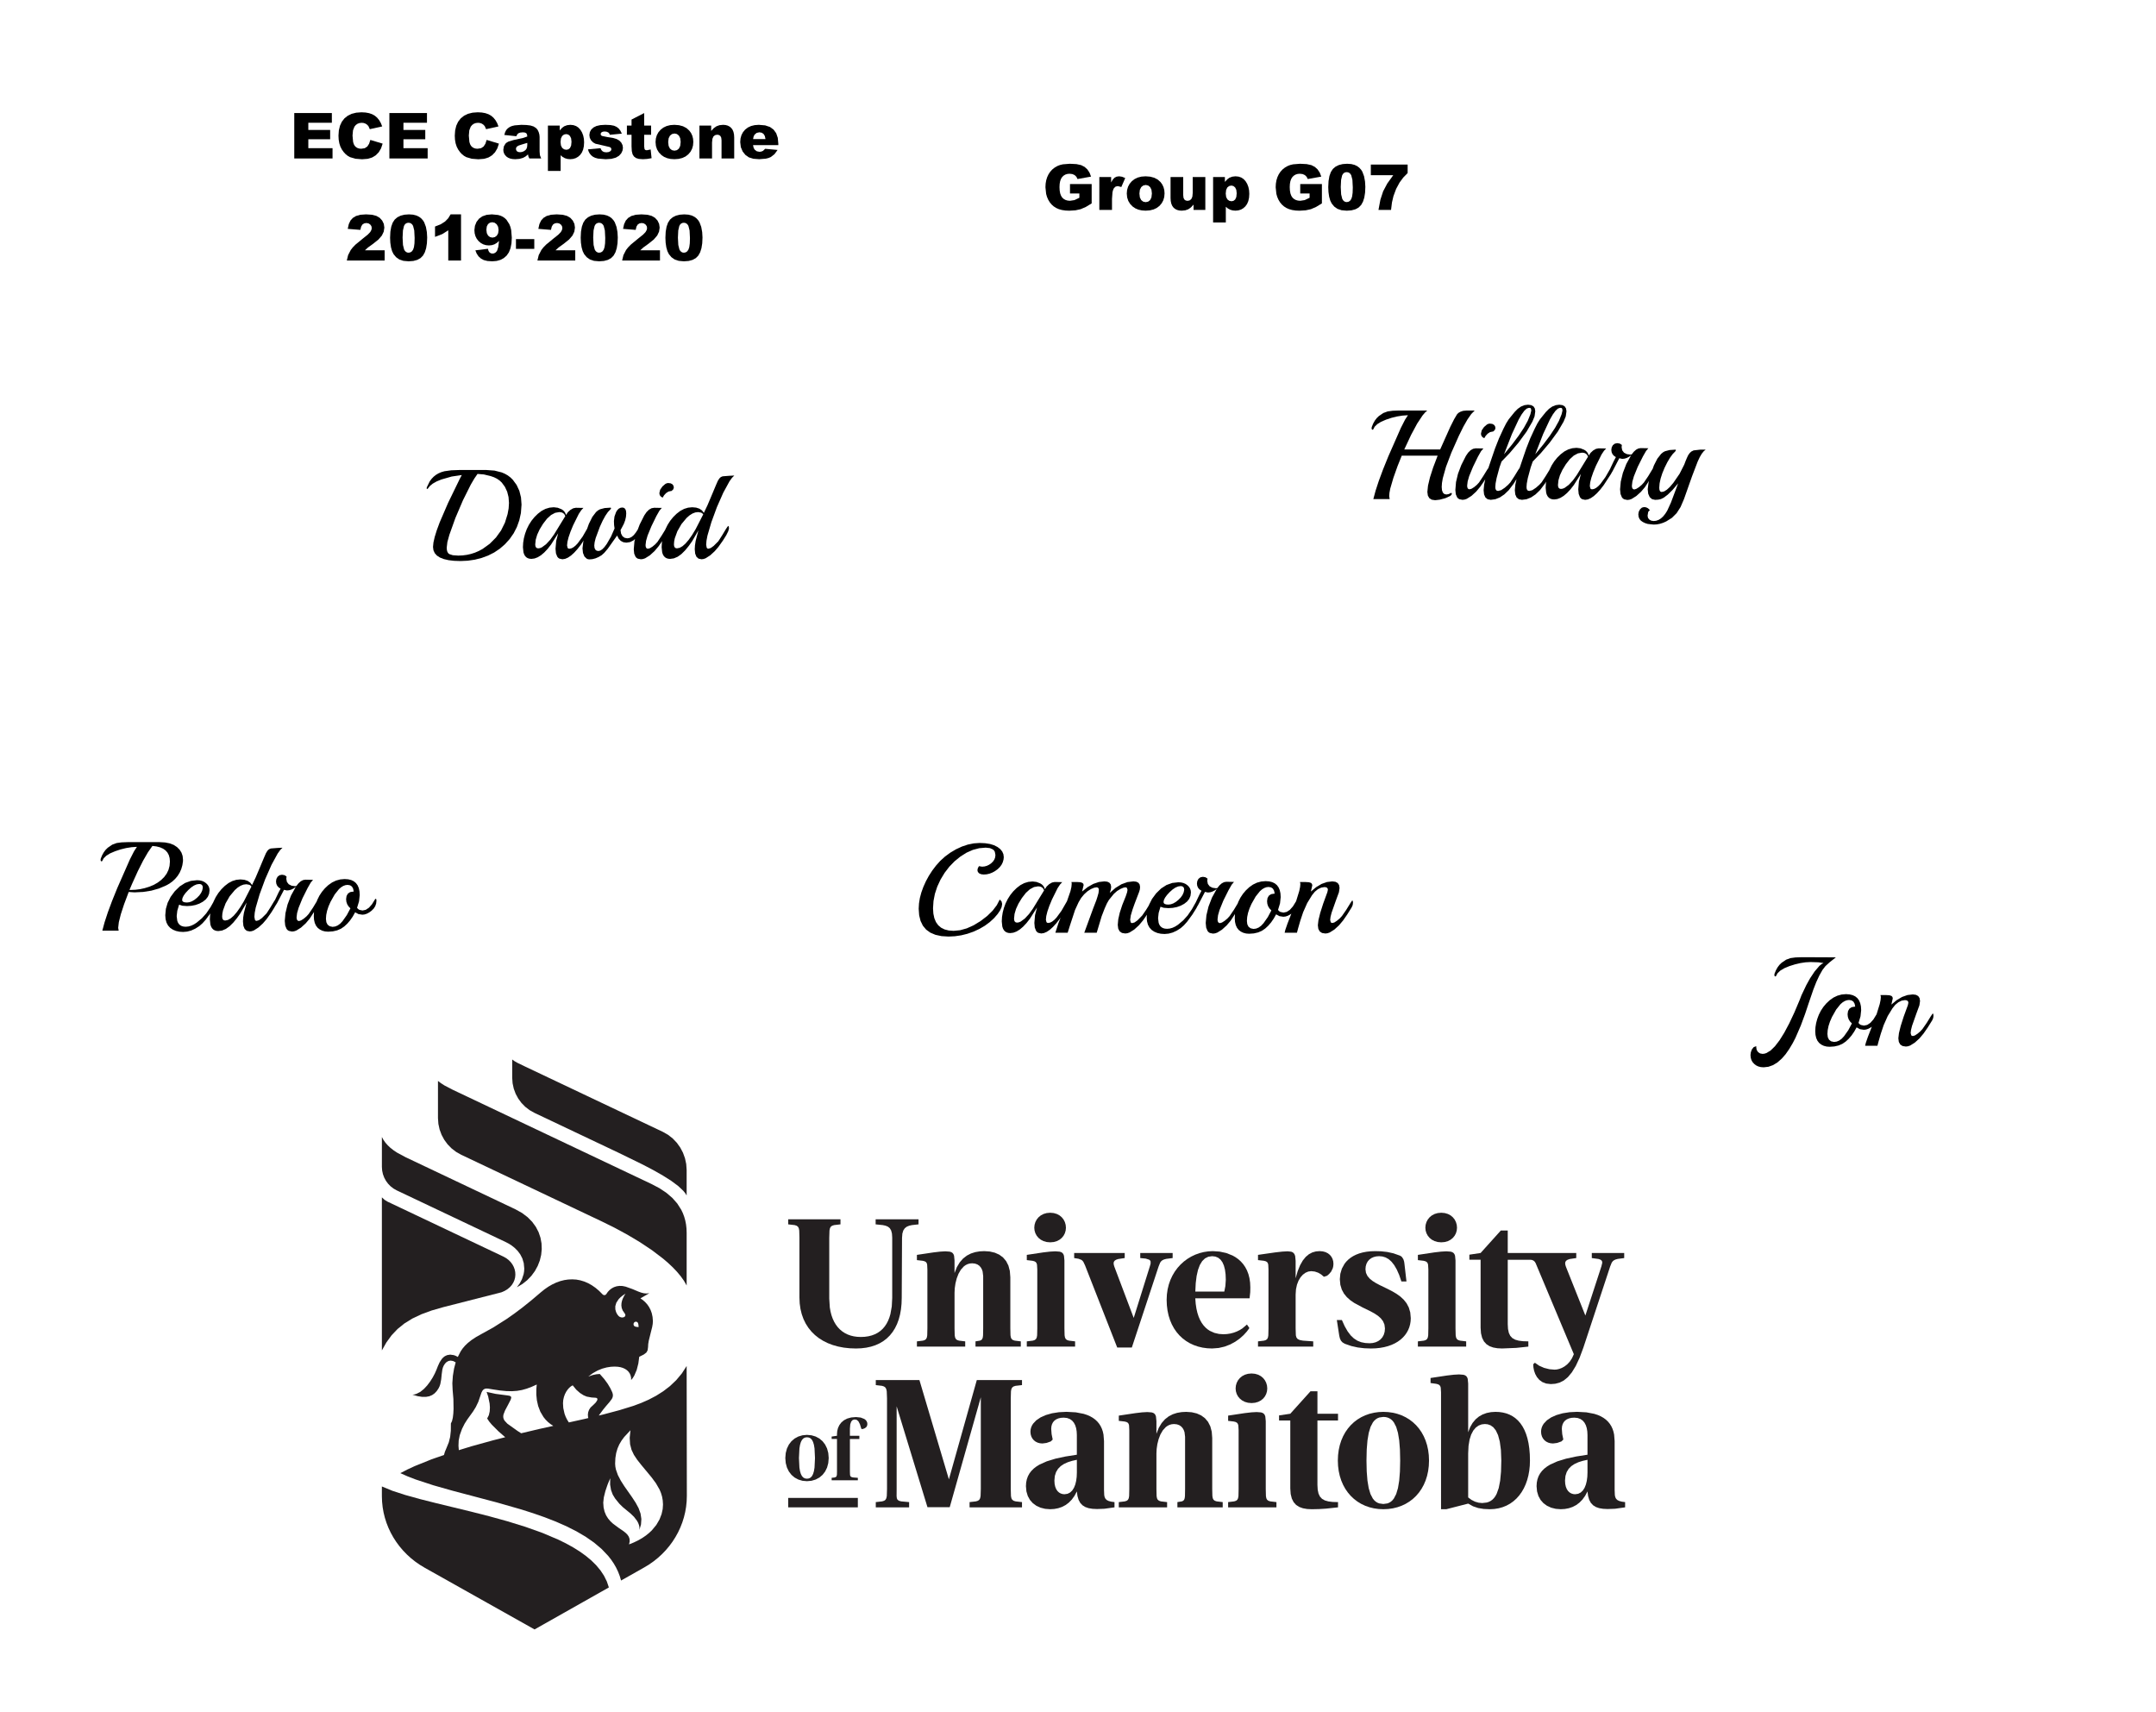 <?xml version="1.0" encoding="UTF-8" standalone="no"?>
<!-- Created with Inkscape (http://www.inkscape.org/) -->

<svg
   xmlns:dc="http://purl.org/dc/elements/1.1/"
   xmlns:cc="http://creativecommons.org/ns#"
   xmlns:rdf="http://www.w3.org/1999/02/22-rdf-syntax-ns#"
   xmlns:svg="http://www.w3.org/2000/svg"
   xmlns="http://www.w3.org/2000/svg"
   xmlns:sodipodi="http://sodipodi.sourceforge.net/DTD/sodipodi-0.dtd"
   xmlns:inkscape="http://www.inkscape.org/namespaces/inkscape"
   width="863.6mm"
   height="685.8mm"
   viewBox="0 0 863.6 685.8"
   version="1.1"
   id="svg8"
   inkscape:version="0.92.4 (5da689c313, 2019-01-14)"
   sodipodi:docname="BottomLogo.svg">
  <defs
     id="defs2">
    <clipPath
       clipPathUnits="userSpaceOnUse"
       id="clipPath28">
      <path
         d="M 0,0 H 4040.4 V 1954.73 H 0 Z"
         id="path26"
         inkscape:connector-curvature="0" />
    </clipPath>
  </defs>
  <sodipodi:namedview
     id="base"
     pagecolor="#ffffff"
     bordercolor="#666666"
     borderopacity="1.0"
     inkscape:pageopacity="0.0"
     inkscape:pageshadow="2"
     inkscape:zoom="0.35"
     inkscape:cx="2061.2917"
     inkscape:cy="1742.5706"
     inkscape:document-units="mm"
     inkscape:current-layer="layer1"
     showgrid="false"
     units="mm"
     inkscape:window-width="1920"
     inkscape:window-height="1137"
     inkscape:window-x="1912"
     inkscape:window-y="-8"
     inkscape:window-maximized="1" />
  <g
     inkscape:groupmode="layer"
     id="layer1"
     inkscape:label="Layer 3">
    <path
       d="m 315.72,599.953 h 27.893 v 3.779 h -27.893 v -3.779"
       style="fill:#231f20;fill-opacity:1;fill-rule:nonzero;stroke:none;stroke-width:0.125"
       id="path32"
       inkscape:connector-curvature="0" />
    <path
       d="m 320.026,583.978 0.185,3.822 0.237,1.431 0.339,1.133 0.445,0.852 0.554,0.588 0.667,0.341 0.784,0.11 0.783,-0.11 0.667,-0.341 0.554,-0.588 0.445,-0.852 0.339,-1.133 0.238,-1.431 0.186,-3.822 -0.186,-3.843 -0.238,-1.438 -0.339,-1.138 -0.445,-0.855 -0.554,-0.59 -0.667,-0.341 -0.783,-0.11 -0.774,0.11 -0.662,0.341 -0.553,0.59 -0.447,0.855 -0.343,1.138 -0.242,1.438 -0.191,3.843 v 0 m 11.918,0 -0.168,2.007 -0.485,1.806 -0.775,1.584 -1.038,1.342 -1.274,1.08 -1.483,0.796 -1.664,0.493 -1.819,0.169 -1.807,-0.169 -1.656,-0.493 -1.477,-0.796 -1.27,-1.08 -1.036,-1.342 -0.774,-1.584 -0.485,-1.806 -0.168,-2.007 0.168,-2.007 0.485,-1.806 0.774,-1.585 1.036,-1.342 1.27,-1.08 1.477,-0.797 1.656,-0.493 1.807,-0.169 1.819,0.169 1.664,0.493 1.483,0.797 1.274,1.08 1.038,1.342 0.775,1.585 0.485,1.806 0.168,2.007"
       style="fill:#231f20;fill-opacity:1;fill-rule:nonzero;stroke:none;stroke-width:0.125"
       id="path34"
       inkscape:connector-curvature="0" />
    <path
       d="m 347.433,570.382 -0.123,0.698 -0.354,0.55 -0.562,0.417 -0.746,0.297 h -0.607 l -0.599,-1.922 -0.609,-1.165 -0.683,-0.576 -0.82,-0.155 -0.778,0.202 -0.597,0.641 -0.383,1.129 -0.135,1.668 v 2.89 h 3.785 v 1.286 h -3.785 v 13.059 l 0.05,1.344 0.118,0.419 0.23,0.289 0.379,0.189 0.565,0.118 1.837,0.14 v 0.999 h -10.492 v -0.999 l 1.238,-0.14 0.636,-0.307 0.234,-0.708 0.034,-1.344 v -13.059 h -2.142 v -0.966 l 2.142,-0.32 v -0.714 l 0.1,-1.213 0.31,-1.201 0.537,-1.142 0.78,-1.038 1.039,-0.887 1.315,-0.69 1.607,-0.448 1.915,-0.159 1.888,0.195 1.44,0.56 0.529,0.405 0.389,0.482 0.24,0.555 0.082,0.623"
       style="fill:#231f20;fill-opacity:1;fill-rule:nonzero;stroke:none;stroke-width:0.125"
       id="path36"
       inkscape:connector-curvature="0" />
    <path
       d="m 404.692,511.53 v 20.472 l 0.065,2.824 0.156,0.88 0.304,0.607 0.5,0.397 0.746,0.247 2.428,0.293 v 2.101 H 390.744 v -2.101 l 1.778,-0.293 0.546,-0.247 0.366,-0.397 0.222,-0.607 0.114,-0.88 0.048,-2.823 v -20.922 l -0.227,-1.84 -0.302,-0.86 -0.445,-0.777 -0.599,-0.661 -0.767,-0.512 -0.946,-0.331 -1.138,-0.117 -0.932,0.084 -0.857,0.238 -0.783,0.379 -0.712,0.506 -1.22,1.332 -0.961,1.66 -0.718,1.871 -0.492,1.965 -0.283,1.94 -0.091,1.798 v 14.248 l 0.067,2.824 0.159,0.88 0.309,0.607 0.509,0.397 0.76,0.247 2.471,0.293 v 2.101 h -19.347 v -2.101 l 2.428,-0.293 0.746,-0.247 0.5,-0.397 0.304,-0.607 0.156,-0.88 0.065,-2.823 v -23.548 l -0.097,-1.956 -0.184,-0.613 -0.329,-0.429 -0.515,-0.289 -0.742,-0.191 -2.333,-0.268 v -2.1 l 6.656,-0.993 2.667,-0.314 2.076,-0.117 1.744,0.131 0.637,0.201 0.496,0.324 0.366,0.471 0.247,0.643 0.184,1.903 v 5.024 l 0.933,-2.358 1.151,-1.924 1.339,-1.526 1.498,-1.166 1.628,-0.843 1.729,-0.556 1.801,-0.307 1.844,-0.094 2.213,0.156 2.009,0.471 1.777,0.793 1.517,1.12 1.229,1.455 0.913,1.795 0.568,2.141 0.196,2.493"
       style="fill:#231f20;fill-opacity:1;fill-rule:nonzero;stroke:none;stroke-width:0.125"
       id="path38"
       inkscape:connector-curvature="0" />
    <path
       inkscape:connector-curvature="0"
       style="fill:#231f20;fill-opacity:1;fill-rule:nonzero;stroke:none;stroke-width:0.125"
       d="m 426.965,491.733 -0.108,1.134 -0.318,1.077 -0.52,0.991 -0.714,0.876 -0.9,0.732 -1.079,0.559 -1.249,0.357 -1.412,0.125 -1.415,-0.125 -1.258,-0.357 -1.091,-0.559 -0.914,-0.732 -0.728,-0.876 -0.532,-0.991 -0.326,-1.077 -0.111,-1.134 0.111,-1.162 0.326,-1.104 0.532,-1.016 0.728,-0.899 0.914,-0.751 1.091,-0.573 1.258,-0.366 1.415,-0.128 1.412,0.128 1.249,0.366 1.079,0.573 0.9,0.751 0.714,0.899 0.52,1.016 0.318,1.104 0.108,1.162 v 0"
       id="path2529" />
    <path
       inkscape:connector-curvature="0"
       style="fill:#231f20;fill-opacity:1;fill-rule:nonzero;stroke:none;stroke-width:0.125"
       d="m 426.364,504.857 v 27.146 l 0.067,2.824 0.159,0.88 0.309,0.607 0.509,0.397 0.76,0.247 2.471,0.293 v 2.101 h -19.348 v -2.101 l 2.429,-0.293 0.747,-0.247 0.5,-0.397 0.304,-0.607 0.156,-0.88 0.065,-2.823 v -23.548 l -0.118,-1.956 -0.202,-0.613 -0.345,-0.429 -0.525,-0.289 -0.74,-0.191 -2.27,-0.268 v -2.1 l 6.6,-0.993 2.702,-0.314 2.097,-0.117 1.745,0.131 0.637,0.201 0.496,0.324 0.366,0.471 0.247,0.643 0.184,1.903"
       id="path40" />
    <path
       d="m 534.121,506.207 -0.07,0.929 -0.193,0.822 -0.656,1.351 -0.853,0.999 -0.852,0.696 -1.2,0.376 -1.124,-0.953 -1.229,-0.706 -1.328,-0.44 -1.419,-0.151 -1.15,0.159 -1.119,0.471 -1.051,0.773 -0.944,1.061 -0.8,1.339 -0.618,1.605 -0.399,1.86 -0.141,2.103 v 13.572 l 0.089,2.781 0.243,0.867 0.493,0.599 0.83,0.392 1.255,0.245 4.139,0.292 v 2.101 H 503.901 v -2.101 l 2.428,-0.292 0.746,-0.245 0.5,-0.392 0.304,-0.599 0.156,-0.867 0.065,-2.781 v -23.621 l -0.097,-1.956 -0.183,-0.613 -0.328,-0.429 -0.515,-0.289 -0.742,-0.191 -2.333,-0.268 v -2.1 l 6.937,-0.993 2.786,-0.314 2.125,-0.117 1.453,0.154 0.556,0.225 0.447,0.351 0.342,0.499 0.24,0.668 0.188,1.926 v 6.975 l 0.827,-2.857 0.957,-2.354 1.074,-1.888 1.181,-1.46 1.276,-1.07 1.359,-0.717 1.431,-0.403 1.492,-0.126 1.272,0.106 1.114,0.301 0.952,0.476 0.787,0.628 0.618,0.758 0.446,0.866 0.27,0.952 0.091,1.016"
       style="fill:#231f20;fill-opacity:1;fill-rule:nonzero;stroke:none;stroke-width:0.125"
       id="path42"
       inkscape:connector-curvature="0" />
    <path
       d="m 560.743,502.907 0.483,0.273 0.388,0.355 0.534,0.861 0.281,0.904 0.113,0.756 0.825,7.198 h -2.024 l -0.9,-2.61 -0.958,-2.167 -1.018,-1.754 -1.079,-1.37 -1.143,-1.015 -1.208,-0.69 -1.274,-0.393 -1.343,-0.124 -1.14,0.087 -1.045,0.258 -0.932,0.425 -0.802,0.588 -0.654,0.747 -0.489,0.9 -0.306,1.049 -0.106,1.195 0.204,1.423 0.576,1.229 0.895,1.071 1.161,0.948 1.373,0.862 1.533,0.811 3.332,1.614 1.692,0.875 1.639,0.968 1.533,1.097 1.373,1.261 1.161,1.462 0.895,1.699 0.576,1.972 0.204,2.28 -0.065,1.249 -0.196,1.211 -0.325,1.168 -0.453,1.118 -0.58,1.063 -0.705,1.002 -0.829,0.934 -0.951,0.861 -1.073,0.782 -1.193,0.697 -1.311,0.606 -1.429,0.509 -1.545,0.406 -1.659,0.298 -1.773,0.183 -1.885,0.059 -2.63,-0.093 -2.609,-0.311 -2.595,-0.578 -2.588,-0.894 -0.942,-0.556 -0.632,-0.69 -0.408,-0.873 -0.268,-1.104 -0.974,-6.302 h 2.024 l 1.138,2.51 1.176,2.044 1.23,1.619 1.302,1.234 1.39,0.889 1.494,0.585 1.616,0.321 1.754,0.098 1.254,-0.098 1.161,-0.29 1.045,-0.478 0.907,-0.662 0.745,-0.841 0.561,-1.016 0.353,-1.187 0.123,-1.353 -0.203,-1.564 -0.574,-1.344 -0.891,-1.161 -1.156,-1.016 -1.368,-0.909 -1.527,-0.839 -3.318,-1.622 -3.318,-1.798 -1.527,-1.059 -1.368,-1.217 -1.156,-1.412 -0.891,-1.645 -0.574,-1.915 -0.203,-2.224 0.2,-2.162 0.612,-2.062 1.043,-1.904 0.689,-0.875 0.803,-0.814 0.92,-0.745 1.039,-0.669 1.161,-0.586 1.284,-0.496 1.411,-0.398 1.539,-0.294 1.67,-0.181 1.803,-0.059 2.38,0.067 2.429,0.267 2.499,0.549 2.591,0.914"
       style="fill:#231f20;fill-opacity:1;fill-rule:nonzero;stroke:none;stroke-width:0.125"
       id="path44"
       inkscape:connector-curvature="0" />
    <path
       inkscape:connector-curvature="0"
       style="fill:#231f20;fill-opacity:1;fill-rule:nonzero;stroke:none;stroke-width:0.125"
       d="m 583.613,491.733 -0.108,1.134 -0.318,1.077 -0.52,0.991 -0.714,0.876 -0.9,0.732 -1.079,0.559 -1.249,0.357 -1.412,0.125 -1.415,-0.125 -1.258,-0.357 -1.091,-0.559 -0.914,-0.732 -0.728,-0.876 -0.532,-0.991 -0.326,-1.077 -0.111,-1.134 0.111,-1.162 0.326,-1.104 0.532,-1.016 0.728,-0.899 0.914,-0.751 1.091,-0.573 1.258,-0.366 1.415,-0.128 1.412,0.128 1.249,0.366 1.079,0.573 0.9,0.751 0.714,0.899 0.52,1.016 0.318,1.104 0.108,1.162 v 0"
       id="path2533" />
    <path
       inkscape:connector-curvature="0"
       style="fill:#231f20;fill-opacity:1;fill-rule:nonzero;stroke:none;stroke-width:0.125"
       d="m 583.014,504.857 v 27.146 l 0.067,2.824 0.159,0.88 0.309,0.607 0.509,0.397 0.76,0.247 2.471,0.293 v 2.101 H 567.942 v -2.101 l 2.427,-0.293 0.746,-0.247 0.5,-0.397 0.303,-0.607 0.156,-0.88 0.065,-2.823 v -23.548 l -0.118,-1.956 -0.202,-0.613 -0.345,-0.429 -0.524,-0.289 -0.74,-0.191 -2.269,-0.268 v -2.1 l 6.598,-0.993 2.701,-0.314 2.097,-0.117 1.745,0.131 0.637,0.201 0.496,0.324 0.366,0.471 0.247,0.643 0.184,1.903"
       id="path46" />
    <path
       d="m 456.734,501.857 v 2.026 l 2.21,0.215 1.364,0.44 0.37,0.305 0.2,0.362 0.008,0.903 -0.322,1.149 -6.446,20.609 -7.731,-20.458 -0.241,-0.783 -0.085,-0.665 0.102,-0.558 0.318,-0.461 0.564,-0.372 0.84,-0.294 2.627,-0.391 v -2.026 h -20.247 v 2.026 l 1.755,0.287 1.151,0.443 0.423,0.346 0.362,0.463 0.658,1.385 12.898,32.919 h 5.849 l 10.723,-32.469 0.616,-1.519 0.38,-0.538 0.495,-0.419 0.66,-0.32 0.876,-0.242 2.597,-0.336 v -2.026 h -12.972"
       style="fill:#231f20;fill-opacity:1;fill-rule:nonzero;stroke:none;stroke-width:0.125"
       id="path48"
       inkscape:connector-curvature="0" />
    <path
       d="m 490.403,517.296 h -11.608 l 0.162,-3.337 0.356,-2.885 0.55,-2.436 0.744,-1.988 0.939,-1.542 1.133,-1.099 1.328,-0.658 1.523,-0.219 1.29,0.154 1.115,0.458 0.941,0.757 0.768,1.05 0.596,1.338 0.425,1.621 0.254,1.899 0.085,2.172 -0.169,2.484 -0.431,2.231 h -3e-5 m 10.424,-1.641 -0.09,-1.943 -0.262,-1.783 -0.421,-1.627 -0.568,-1.476 -0.702,-1.33 -0.823,-1.189 -0.932,-1.053 -1.028,-0.922 -1.112,-0.795 -1.183,-0.674 -2.527,-1.001 -2.659,-0.572 -2.69,-0.182 -1.827,0.091 -1.789,0.268 -1.741,0.439 -1.681,0.605 -1.61,0.764 -1.529,0.919 -1.436,1.067 -1.332,1.21 -1.217,1.347 -1.09,1.478 -0.953,1.604 -0.805,1.724 -0.645,1.838 -0.475,1.947 -0.293,2.05 -0.1,2.147 0.088,2.196 0.259,2.086 0.423,1.972 0.581,1.853 0.732,1.731 0.876,1.603 1.014,1.471 1.146,1.335 1.27,1.194 1.389,1.049 1.5,0.9 1.605,0.747 1.704,0.588 1.796,0.425 1.881,0.258 1.96,0.087 2.61,-0.201 2.422,-0.56 2.221,-0.857 2.009,-1.092 1.784,-1.264 1.546,-1.374 1.297,-1.421 1.035,-1.406 -0.975,-1.425 -1.835,1.558 -1.062,0.664 -1.152,0.57 -1.236,0.466 -1.315,0.347 -1.389,0.217 -1.458,0.075 -1.754,-0.121 -1.828,-0.421 -1.816,-0.811 -0.876,-0.58 -0.841,-0.711 -0.794,-0.853 -0.736,-1.007 -0.668,-1.172 -0.589,-1.348 -0.499,-1.535 -0.398,-1.733 -0.286,-1.943 -0.164,-2.164 h 21.747 l 0.263,-2.456 0.038,-1.893"
       style="fill:#231f20;fill-opacity:1;fill-rule:nonzero;stroke:none;stroke-width:0.125"
       id="path50"
       inkscape:connector-curvature="0" />
    <path
       d="m 637.606,501.857 v 2.026 l 2.732,0.379 0.772,0.288 0.457,0.363 0.201,0.445 0.004,0.534 -0.338,1.364 -6.405,19.652 -7.772,-19.502 -0.241,-0.783 -0.085,-0.665 0.102,-0.558 0.318,-0.461 0.564,-0.372 0.84,-0.294 2.626,-0.391 v -2.026 h -14.705 -5.54 -7.199 v -8.998 h -2.774 l -8.099,8.998 -4.499,0.675 v 2.024 h 4.499 v 27.221 l 0.155,2.231 0.454,1.822 0.735,1.448 0.999,1.108 1.245,0.802 1.474,0.53 1.684,0.294 1.878,0.09 5.671,-0.235 4.828,-0.514 v -2.101 l -2.099,-0.059 -1.753,-0.214 -1.428,-0.404 -1.123,-0.632 -0.838,-0.899 -0.574,-1.205 -0.329,-1.549 -0.105,-1.932 V 504.562 h 9.124 l 0.649,0.097 0.581,0.274 0.478,0.429 0.34,0.56 15.301,36.46 -0.748,1.643 -0.896,1.348 -1.001,1.077 -1.063,0.829 -1.082,0.604 -1.059,0.403 -0.993,0.225 -0.884,0.067 -2.084,-0.18 -2.105,-0.532 -1.979,-0.869 -1.705,-1.192 -0.674,0.601 0.081,1.246 0.261,1.325 0.465,1.328 0.693,1.256 0.946,1.109 1.224,0.886 1.526,0.586 1.853,0.212 1.794,-0.133 1.732,-0.454 1.677,-0.856 1.631,-1.341 1.592,-1.907 1.561,-2.554 1.538,-3.284 1.524,-4.095 10.722,-32.469 0.615,-1.519 0.38,-0.538 0.495,-0.419 0.66,-0.32 0.876,-0.242 2.597,-0.336 v -2.026 h -12.971"
       style="fill:#231f20;fill-opacity:1;fill-rule:nonzero;stroke:none;stroke-width:0.125"
       id="path52"
       inkscape:connector-curvature="0" />
    <path
       inkscape:connector-curvature="0"
       style="fill:#231f20;fill-opacity:1;fill-rule:nonzero;stroke:none;stroke-width:0.125"
       d="m 409.37,554.764 v -2.024 h -18.1 l -11.181,39.778 -11.811,-39.778 h -17.472 v 2.024 l 2.475,0.294 0.794,0.25 0.555,0.402 0.358,0.617 0.204,0.894 0.112,2.868 v 36.295 l -0.091,2.823 -0.185,0.88 -0.342,0.607 -0.546,0.397 -0.797,0.247 -2.538,0.293 v 2.099 h 13.349 v -2.099 l -3.185,-0.293 -0.9,-0.247 -0.55,-0.397 -0.283,-0.607 -0.099,-0.88 0.021,-2.823 v -33.12 l 12.343,40.392 h 8.924 l 12.448,-44.017 v 36.745 l -0.091,2.823 -0.185,0.88 -0.342,0.607 -0.546,0.397 -0.797,0.247 -2.538,0.293 v 2.099 h 20.995 v -2.099 l -2.569,-0.293 -0.798,-0.247 -0.541,-0.397 -0.334,-0.607 -0.176,-0.88 -0.081,-2.823 v -36.295 l 0.081,-2.867 0.176,-0.894 0.334,-0.617 0.541,-0.403 0.798,-0.25 2.569,-0.294"
       id="path54" />
    <path
       d="m 431.346,584.684 -1.894,0.419 -1.727,0.544 -1.534,0.695 -1.314,0.873 -1.068,1.077 -0.795,1.307 -0.497,1.563 -0.171,1.846 0.088,1.355 0.25,1.146 0.39,0.945 0.51,0.753 0.608,0.57 0.686,0.397 0.742,0.232 0.777,0.075 1.225,-0.183 1.036,-0.523 0.855,-0.821 0.681,-1.079 0.516,-1.297 0.359,-1.475 0.209,-1.612 0.068,-1.708 v -5.1 m 10.873,-7.499 v 19.572 l 0.087,2.101 0.174,0.793 0.32,0.641 0.51,0.503 0.744,0.381 1.021,0.274 1.343,0.182 v 2.099 l -4.021,0.563 -2.953,0.112 -1.818,-0.084 -1.577,-0.261 -1.342,-0.465 -1.112,-0.693 -0.887,-0.946 -0.667,-1.224 -0.453,-1.526 -0.243,-1.853 -0.944,1.77 -1.08,1.494 -1.205,1.231 -1.318,0.979 -1.42,0.741 -1.51,0.513 -1.589,0.299 -1.657,0.097 -1.987,-0.154 -1.834,-0.455 -1.646,-0.748 -1.423,-1.034 -1.167,-1.312 -0.876,-1.582 -0.551,-1.843 -0.191,-2.097 0.089,-1.433 0.265,-1.32 0.436,-1.214 0.604,-1.113 0.769,-1.017 0.929,-0.928 1.086,-0.843 1.239,-0.765 2.923,-1.317 3.491,-1.07 4.029,-0.868 4.537,-0.711 v -7.873 l -0.069,-1.419 -0.214,-1.316 -0.37,-1.185 -0.538,-1.029 -0.717,-0.846 -0.908,-0.637 -1.11,-0.402 -1.324,-0.14 -1.163,0.075 -1.014,0.233 -0.862,0.379 -0.71,0.517 -0.555,0.647 -0.399,0.769 -0.24,0.883 -0.081,0.99 0.16,2.109 0.44,2.165 -0.75,0.751 -1.715,0.609 -1.659,0.216 -1.003,-0.086 -0.918,-0.252 -0.818,-0.406 -0.702,-0.55 -0.572,-0.684 -0.427,-0.807 -0.267,-0.919 -0.092,-1.021 0.07,-0.856 0.205,-0.821 0.335,-0.784 0.46,-0.743 1.275,-1.355 1.714,-1.16 2.111,-0.942 2.467,-0.701 2.782,-0.437 3.055,-0.151 3.701,0.204 3.134,0.601 1.361,0.443 1.228,0.535 1.097,0.625 0.97,0.712 0.845,0.798 0.723,0.881 0.604,0.961 0.488,1.04 0.374,1.116 0.264,1.19 0.208,2.591"
       style="fill:#231f20;fill-opacity:1;fill-rule:nonzero;stroke:none;stroke-width:0.125"
       id="path56"
       inkscape:connector-curvature="0" />
    <path
       d="m 485.563,575.912 v 20.472 l 0.065,2.823 0.156,0.88 0.304,0.607 0.5,0.397 0.746,0.247 2.428,0.293 v 2.099 h -18.147 v -2.099 l 1.778,-0.293 0.546,-0.247 0.366,-0.397 0.222,-0.607 0.114,-0.88 0.048,-2.823 v -20.922 l -0.227,-1.841 -0.303,-0.86 -0.445,-0.777 -0.6,-0.661 -0.767,-0.513 -0.946,-0.331 -1.138,-0.117 -0.932,0.084 -0.857,0.238 -0.783,0.38 -0.712,0.506 -1.22,1.332 -0.961,1.661 -0.718,1.871 -0.492,1.965 -0.283,1.94 -0.091,1.797 v 14.249 l 0.067,2.823 0.159,0.88 0.309,0.607 0.509,0.397 0.76,0.247 2.471,0.293 v 2.099 h -19.347 v -2.099 l 2.429,-0.293 0.747,-0.247 0.5,-0.397 0.304,-0.607 0.156,-0.88 0.065,-2.823 v -23.549 l -0.097,-1.956 -0.184,-0.613 -0.329,-0.429 -0.515,-0.289 -0.743,-0.192 -2.333,-0.269 v -2.099 l 6.656,-0.994 2.667,-0.314 2.076,-0.117 1.744,0.131 0.637,0.201 0.496,0.324 0.366,0.471 0.247,0.644 0.184,1.903 v 5.024 l 0.934,-2.358 1.151,-1.924 1.339,-1.526 1.498,-1.166 1.628,-0.843 1.729,-0.556 1.801,-0.307 1.844,-0.094 2.213,0.156 2.01,0.471 1.777,0.793 1.517,1.121 1.229,1.455 0.913,1.795 0.568,2.141 0.196,2.494"
       style="fill:#231f20;fill-opacity:1;fill-rule:nonzero;stroke:none;stroke-width:0.125"
       id="path58"
       inkscape:connector-curvature="0" />
    <path
       inkscape:connector-curvature="0"
       style="fill:#231f20;fill-opacity:1;fill-rule:nonzero;stroke:none;stroke-width:0.125"
       d="m 507.61,556.113 -0.108,1.134 -0.318,1.077 -0.52,0.991 -0.714,0.876 -0.9,0.732 -1.079,0.559 -1.249,0.357 -1.412,0.125 -1.415,-0.125 -1.258,-0.357 -1.091,-0.559 -0.914,-0.732 -0.728,-0.876 -0.532,-0.991 -0.326,-1.077 -0.111,-1.134 0.111,-1.162 0.326,-1.104 0.532,-1.016 0.728,-0.898 0.914,-0.751 1.091,-0.573 1.258,-0.366 1.415,-0.128 1.412,0.128 1.249,0.366 1.079,0.573 0.9,0.751 0.714,0.898 0.52,1.016 0.318,1.104 0.108,1.162 v 0"
       id="path2537" />
    <path
       inkscape:connector-curvature="0"
       style="fill:#231f20;fill-opacity:1;fill-rule:nonzero;stroke:none;stroke-width:0.125"
       d="m 507.009,569.238 v 27.146 l 0.067,2.823 0.159,0.88 0.309,0.607 0.509,0.397 0.76,0.247 2.471,0.293 v 2.099 h -19.347 v -2.099 l 2.428,-0.293 0.746,-0.247 0.5,-0.397 0.304,-0.607 0.156,-0.88 0.065,-2.823 v -23.548 l -0.118,-1.956 -0.202,-0.613 -0.345,-0.429 -0.524,-0.289 -0.74,-0.192 -2.27,-0.269 v -2.099 l 6.6,-0.994 2.702,-0.314 2.097,-0.117 1.745,0.131 0.637,0.201 0.496,0.324 0.366,0.471 0.247,0.644 0.184,1.903"
       id="path60" />
    <path
       d="m 535.954,566.237 v 2.699 h -8.247 v 25.797 l 0.105,1.933 0.329,1.55 0.574,1.205 0.838,0.899 1.123,0.632 1.428,0.404 1.753,0.214 2.098,0.059 v 2.099 l -4.827,0.517 -2.733,0.17 -2.938,0.067 -1.877,-0.09 -1.684,-0.294 -1.473,-0.531 -1.245,-0.802 -0.999,-1.108 -0.735,-1.448 -0.454,-1.822 -0.155,-2.231 v -27.222 h -4.5 V 566.91 l 4.5,-0.675 8.099,-8.997 h 2.776 v 8.997 h 8.247"
       style="fill:#231f20;fill-opacity:1;fill-rule:nonzero;stroke:none;stroke-width:0.125"
       id="path62"
       inkscape:connector-curvature="0" />
    <path
       d="m 547.352,584.985 0.096,4.365 0.294,3.669 0.5,3.008 0.713,2.382 0.935,1.792 0.553,0.685 0.611,0.551 0.67,0.42 0.731,0.295 1.646,0.231 1.646,-0.231 0.731,-0.295 0.67,-0.42 0.611,-0.551 0.553,-0.685 0.934,-1.792 0.713,-2.382 0.499,-3.008 0.294,-3.669 0.096,-4.365 -0.096,-4.389 -0.294,-3.687 -0.499,-3.021 -0.713,-2.391 -0.934,-1.797 -0.553,-0.687 -0.611,-0.552 -0.67,-0.421 -0.731,-0.295 -0.792,-0.174 -0.854,-0.059 -1.625,0.231 -0.724,0.295 -0.667,0.421 -0.61,0.552 -0.553,0.687 -0.94,1.797 -0.722,2.391 -0.509,3.021 -0.302,3.687 -0.099,4.389 v 0 m 25.048,0 -0.089,2.159 -0.263,2.059 -0.43,1.953 -0.59,1.842 -0.742,1.726 -0.887,1.604 -1.026,1.477 -1.157,1.344 -1.281,1.206 -1.397,1.063 -1.507,0.914 -1.609,0.76 -1.705,0.601 -1.793,0.435 -1.874,0.265 -1.948,0.09 -1.935,-0.09 -1.862,-0.265 -1.783,-0.435 -1.696,-0.601 -1.602,-0.76 -1.501,-0.914 -1.392,-1.063 -1.277,-1.206 -1.154,-1.344 -1.023,-1.477 -0.886,-1.604 -0.741,-1.726 -0.589,-1.842 -0.43,-1.953 -0.263,-2.059 -0.089,-2.159 0.089,-2.159 0.263,-2.059 0.43,-1.953 0.589,-1.842 0.741,-1.726 0.886,-1.604 1.023,-1.477 1.154,-1.344 1.277,-1.206 1.392,-1.063 1.501,-0.914 1.602,-0.76 1.696,-0.601 1.783,-0.435 1.862,-0.265 1.935,-0.09 1.948,0.09 1.874,0.265 1.793,0.435 1.705,0.601 1.609,0.76 1.507,0.914 1.397,1.063 1.281,1.206 1.157,1.344 1.026,1.477 0.887,1.604 0.742,1.726 0.59,1.842 0.43,1.953 0.263,2.059 0.089,2.159"
       style="fill:#231f20;fill-opacity:1;fill-rule:nonzero;stroke:none;stroke-width:0.125"
       id="path64"
       inkscape:connector-curvature="0" />
    <path
       d="m 588.084,582.134 v 17.623 l 1.331,0.984 1.395,0.702 1.438,0.421 1.459,0.14 1.836,-0.206 0.819,-0.267 0.755,-0.384 0.69,-0.508 0.627,-0.639 0.564,-0.777 0.502,-0.921 0.82,-2.299 0.579,-2.951 0.344,-3.656 0.114,-4.413 -0.161,-4.245 -0.449,-3.354 -0.688,-2.563 -0.878,-1.873 -1.018,-1.282 -1.11,-0.792 -1.152,-0.402 -1.144,-0.112 -1.278,0.149 -1.221,0.467 -1.129,0.815 -1.003,1.193 -0.841,1.601 -0.644,2.038 -0.412,2.506 -0.145,3.003 v 0 m 0,-27.97 v 19.496 l 0.784,-2.03 0.99,-1.714 1.176,-1.412 1.343,-1.124 1.491,-0.849 1.619,-0.589 1.728,-0.343 1.818,-0.112 1.502,0.067 1.437,0.205 1.369,0.345 1.296,0.489 1.218,0.637 1.136,0.788 1.049,0.943 0.958,1.101 0.862,1.263 0.761,1.428 0.657,1.596 0.547,1.769 0.434,1.944 0.315,2.124 0.193,2.306 0.065,2.493 -0.07,2.073 -0.21,1.995 -0.346,1.909 -0.479,1.816 -0.609,1.715 -0.736,1.606 -0.86,1.489 -0.981,1.365 -1.099,1.233 -1.214,1.094 -1.325,0.947 -1.434,0.792 -1.539,0.629 -1.641,0.459 -1.741,0.281 -1.837,0.096 -2.412,-0.109 -2.208,-0.369 -2.054,-0.693 -1.948,-1.079 -8.773,2.25 h -2.102 V 557.687 l -0.118,-1.914 -0.202,-0.603 -0.345,-0.425 -0.524,-0.292 -0.74,-0.202 -2.269,-0.312 v -2.023 l 6.599,-0.993 2.702,-0.314 2.097,-0.117 1.745,0.131 0.637,0.201 0.496,0.324 0.366,0.471 0.247,0.643 0.184,1.903"
       style="fill:#231f20;fill-opacity:1;fill-rule:nonzero;stroke:none;stroke-width:0.125"
       id="path66"
       inkscape:connector-curvature="0" />
    <path
       d="m 635.879,584.684 -1.894,0.419 -1.727,0.544 -1.534,0.695 -1.314,0.873 -1.068,1.077 -0.795,1.307 -0.497,1.563 -0.171,1.846 0.088,1.355 0.25,1.146 0.39,0.945 0.51,0.753 0.608,0.57 0.686,0.397 0.742,0.232 0.777,0.075 1.225,-0.183 1.036,-0.523 0.855,-0.821 0.682,-1.079 0.516,-1.297 0.359,-1.475 0.21,-1.612 0.068,-1.708 v -5.1 m 10.872,-7.499 v 19.572 l 0.087,2.101 0.174,0.793 0.32,0.641 0.51,0.503 0.744,0.381 1.022,0.274 1.343,0.182 v 2.099 l -4.021,0.563 -2.953,0.112 -1.818,-0.084 -1.577,-0.261 -1.342,-0.465 -1.111,-0.693 -0.886,-0.946 -0.667,-1.224 -0.452,-1.526 -0.243,-1.853 -0.944,1.77 -1.08,1.494 -1.205,1.231 -1.318,0.979 -1.42,0.741 -1.511,0.513 -1.59,0.299 -1.658,0.097 -1.987,-0.154 -1.833,-0.455 -1.645,-0.748 -1.423,-1.034 -1.166,-1.312 -0.875,-1.582 -0.55,-1.843 -0.191,-2.097 0.089,-1.433 0.265,-1.32 0.436,-1.214 0.604,-1.113 0.769,-1.017 0.929,-0.928 1.086,-0.843 1.239,-0.765 2.923,-1.317 3.491,-1.07 4.029,-0.868 4.537,-0.711 v -7.873 l -0.069,-1.419 -0.214,-1.316 -0.37,-1.185 -0.538,-1.029 -0.717,-0.846 -0.908,-0.637 -1.11,-0.402 -1.324,-0.14 -1.163,0.075 -1.014,0.233 -0.863,0.379 -0.71,0.517 -0.555,0.647 -0.399,0.769 -0.24,0.883 -0.081,0.99 0.159,2.109 0.44,2.165 -0.749,0.751 -1.715,0.609 -1.658,0.216 -1.003,-0.086 -0.918,-0.252 -0.818,-0.406 -0.703,-0.55 -0.572,-0.684 -0.427,-0.807 -0.267,-0.919 -0.092,-1.021 0.07,-0.856 0.205,-0.821 0.335,-0.784 0.46,-0.743 1.275,-1.355 1.714,-1.16 2.111,-0.942 2.467,-0.701 2.781,-0.437 3.054,-0.151 3.702,0.204 3.134,0.601 1.361,0.443 1.228,0.535 1.097,0.625 0.97,0.712 0.845,0.798 0.723,0.881 0.604,0.961 0.488,1.04 0.374,1.116 0.264,1.19 0.208,2.591"
       style="fill:#231f20;fill-opacity:1;fill-rule:nonzero;stroke:none;stroke-width:0.125"
       id="path68"
       inkscape:connector-curvature="0" />
    <path
       d="m 361.315,495.699 -0.121,24.075 -0.076,2.394 -0.229,2.253 -0.379,2.11 -0.526,1.965 -0.672,1.818 -0.816,1.669 -0.958,1.519 -1.098,1.366 -1.236,1.212 -1.372,1.056 -1.506,0.899 -1.638,0.739 -1.768,0.578 -1.895,0.415 -2.021,0.251 -2.145,0.084 -2.496,-0.088 -2.382,-0.262 -2.262,-0.433 -2.136,-0.6 -2.002,-0.763 -1.863,-0.924 -1.716,-1.081 -1.563,-1.235 -1.404,-1.386 -1.238,-1.533 -1.066,-1.676 -0.887,-1.817 -0.701,-1.954 -0.509,-2.087 -0.31,-2.218 -0.105,-2.345 v -23.994 0 l -0.081,-2.866 -0.176,-0.893 -0.333,-0.617 -0.541,-0.402 -0.798,-0.25 -2.568,-0.294 v -2.023 h 20.937 v 2.023 l -2.536,0.294 -0.796,0.25 -0.545,0.402 -0.342,0.617 -0.185,0.893 -0.091,2.866 h -0.003 v 24.452 l 0.224,3.511 0.276,1.593 0.381,1.482 0.483,1.371 0.582,1.258 0.678,1.144 0.772,1.029 0.862,0.913 0.95,0.795 1.034,0.676 1.116,0.556 1.195,0.435 1.27,0.312 1.343,0.188 1.413,0.067 1.61,-0.067 1.491,-0.21 1.374,-0.345 1.259,-0.476 1.146,-0.603 1.035,-0.727 0.927,-0.846 0.82,-0.962 0.716,-1.074 0.613,-1.182 0.513,-1.286 0.415,-1.386 0.545,-3.057 0.178,-3.411 v -24.152 0.006 l -0.107,-1.634 -0.32,-1.232 -0.529,-0.893 -0.736,-0.617 -0.939,-0.402 -1.14,-0.25 -2.872,-0.294 v -2.023 h 17.183 v 2.023 l -2.633,0.294 -1.124,0.25 -0.968,0.402 -0.79,0.617 -0.591,0.893 -0.37,1.232 -0.128,1.634 v -0.006"
       style="fill:#231f20;fill-opacity:1;fill-rule:nonzero;stroke:none;stroke-width:0.125"
       id="path70"
       inkscape:connector-curvature="0" />
    <path
       d="m 152.964,595.357 0.002,3.938 0.079,2.197 0.228,2.17 0.373,2.137 0.515,2.099 0.653,2.054 0.788,2.004 0.919,1.947 1.047,1.885 1.171,1.817 1.291,1.743 1.408,1.663 1.522,1.577 1.631,1.485 1.738,1.387 1.841,1.283 1.94,1.173 44.007,24.711 29.767,-16.82 -0.813,-2.401 -1.129,-2.279 -1.427,-2.161 -1.707,-2.049 -1.968,-1.942 -2.21,-1.839 -2.433,-1.741 -2.639,-1.648 -2.825,-1.561 -2.993,-1.478 -6.416,-2.725 -6.865,-2.451 -7.165,-2.216 -7.318,-2.021 -7.321,-1.864 -14.059,-3.413 -6.441,-1.627 -5.851,-1.626 -5.112,-1.664 -4.224,-1.742"
       style="fill:#231f20;fill-opacity:1;fill-rule:nonzero;stroke:none;stroke-width:0.125"
       id="path72"
       inkscape:connector-curvature="0" />
    <path
       style="fill:#231f20;fill-opacity:1;fill-rule:nonzero;stroke:none;stroke-width:0.125"
       d="m 229.211,512.409 -1.608,0.067 -1.608,0.238 -1.608,0.408 -1.6,0.581 -1.587,0.746 -1.565,0.906 -1.543,1.071 -1.517,1.227 -3.772,3.199 -3.503,2.809 -3.26,2.449 -3.017,2.124 -5.393,3.425 -4.613,2.553 -2.233,1.244 -1.842,1.21 -1.5,1.183 -1.205,1.153 -0.958,1.14 -0.763,1.123 -1.136,2.224 -0.815,-0.438 -0.785,-0.29 -1.439,-0.2 -1.223,0.195 -0.941,0.434 -0.642,0.503 -0.551,0.586 -0.889,1.357 -0.685,1.496 -0.59,1.509 -0.637,1.448 -0.845,1.595 -1.032,1.639 -1.192,1.582 -1.327,1.418 -1.444,1.162 -1.535,0.789 -0.793,0.23 -0.806,0.096 2.055,0.59 1.795,0.286 1.556,0.008 1.34,-0.247 1.153,-0.482 0.984,-0.698 0.845,-0.897 0.724,-1.071 0.416,-0.854 0.299,-0.902 0.351,-1.899 0.195,-1.955 0.26,-1.92 0.225,-0.841 0.364,-0.828 0.499,-0.75 0.62,-0.616 0.741,-0.416 0.858,-0.156 0.967,0.16 1.071,0.542 -0.659,2.523 -0.473,2.887 -0.208,2.961 0.117,2.735 0.303,3.564 0.065,3.954 -0.095,1.869 -0.199,1.665 -0.321,1.357 -0.451,0.945 -0.03,2.939 -0.264,2.441 -0.538,2.168 -0.863,2.133 -0.715,1.712 -0.364,1.253 -4.955,1.721 -6.767,2.731 -3.017,1.396 -2.74,1.418 2.922,1.292 3.195,1.236 7.071,2.324 7.782,2.207 8.254,2.181 9.637,2.553 9.637,2.766 4.717,1.504 4.6,1.608 4.439,1.725 4.236,1.864 4.001,2.016 3.72,2.181 3.399,2.367 3.039,2.571 2.644,2.788 1.157,1.478 1.045,1.539 0.923,1.604 0.802,1.669 0.668,1.734 0.538,1.803 9.273,-5.241 1.938,-1.175 1.838,-1.288 1.734,-1.392 1.626,-1.491 1.517,-1.578 1.405,-1.669 1.288,-1.747 1.162,-1.821 1.045,-1.886 0.91,-1.951 0.785,-2.003 0.646,-2.059 0.512,-2.098 0.369,-2.137 0.221,-2.172 0.074,-2.198 -0.078,-52.01 -1.938,3 -2.237,2.671 -2.488,2.363 -2.701,2.077 -2.866,1.812 -2.991,1.569 -3.069,1.344 -3.104,1.149 -5.506,1.699 -6.49,1.73 -1.777,0.424 0.169,-0.278 1.526,-2.059 1.188,-1.457 1.331,-1.539 0.975,-1.292 0.299,-0.624 0.139,-0.646 -0.039,-0.69 -0.238,-0.768 -0.754,-1.591 -1.036,-1.751 -1.383,-1.899 -1.799,-2.051 -1.392,0.122 -1.452,0.308 -1.769,0.612 1.873,-1.392 1.881,-1.045 1.847,-0.746 1.773,-0.482 1.656,-0.26 1.5,-0.075 1.301,0.067 1.066,0.174 0.98,0.294 0.867,0.404 0.754,0.512 0.624,0.612 0.49,0.702 0.342,0.794 0.191,0.876 0.026,0.954 0.672,-0.828 0.598,-0.971 0.962,-2.272 0.655,-2.562 0.355,-2.675 1.808,-0.906 1.075,-0.824 0.464,-0.863 0.178,-1.249 0.074,-1.279 0.221,-1.34 0.685,-2.766 0.676,-2.692 0.217,-1.253 0.07,-1.149 -0.134,-1.639 -0.316,-1.487 -0.481,-1.331 -0.62,-1.188 -0.737,-1.054 -0.837,-0.919 -0.91,-0.794 -0.958,-0.672 3.568,-2.068 -1.101,0.126 -1.079,-0.096 -1.088,-0.268 -1.11,-0.404 -2.389,-1.01 -2.766,-0.984 -1.266,-0.252 -1.197,-0.034 -1.118,0.156 -1.027,0.338 -0.936,0.498 -0.828,0.642 -0.72,0.758 -0.598,0.871 -0.312,0.316 -0.399,0.13 -0.425,-0.059 -0.368,-0.256 -1.405,-1.413 -1.444,-1.222 -1.487,-1.032 -1.517,-0.841 -1.548,-0.654 -1.569,-0.472 -1.587,-0.29 z m 21.347,5.722 -0.477,0.742 -0.65,1.314 -0.29,0.828 -0.195,0.915 -0.052,0.967 0.147,1.006 0.399,1.014 0.698,1.002 0.286,0.446 0.082,0.412 -0.1,0.351 -0.247,0.282 -0.373,0.19 -0.46,0.086 -0.525,-0.05 -0.559,-0.195 -0.455,-0.346 -0.529,-0.65 -0.477,-0.906 -0.308,-1.11 -0.013,-1.266 0.408,-1.379 0.941,-1.444 0.715,-0.728 0.893,-0.728 z m 4.162,11.232 0.368,0.075 0.325,0.23 0.221,0.46 0.113,0.616 0.048,0.772 -0.728,-0.05 -0.581,-0.122 -0.434,-0.234 h -0.004 l -0.217,-0.342 -0.074,-0.39 0.07,-0.386 0.208,-0.334 0.321,-0.226 z m -39.724,25.175 -0.169,1.916 -0.004,2.129 0.225,2.259 0.516,2.302 0.867,2.267 1.27,2.146 0.811,1.006 0.932,0.941 1.066,0.871 1.105,0.724 -5.662,1.253 -7.196,1.704 -1.461,-0.932 -4.066,-2.905 -1.11,-1.197 -0.329,-0.581 -0.178,-0.594 -0.039,-0.624 0.1,-0.672 0.603,-1.569 1.314,-2.488 0.962,-1.873 0.23,-0.784 -0.126,-0.498 -0.52,-0.29 -0.967,-0.16 -4.634,-0.607 -3.624,-0.789 0.629,1.834 0.581,2.818 0.117,1.578 -0.087,1.578 -0.342,1.5 -0.672,1.344 0.793,1.201 1.084,1.296 2.705,2.701 2.649,2.302 -4.829,1.227 -8.783,2.432 -4.972,1.526 -0.139,-1.738 0.082,-2.124 0.421,-2.124 0.915,-2.545 1.032,-2.055 1.105,-1.738 1.14,-1.578 1.14,-1.582 1.092,-1.76 1.01,-2.098 0.889,-2.601 0.373,-1.097 0.408,-0.776 0.46,-0.503 0.529,-0.273 0.611,-0.096 0.711,0.042 1.782,0.294 2.9,0.438 2.54,0.247 2.263,0.05 2.064,-0.143 1.947,-0.334 1.907,-0.534 1.955,-0.732 z m 14.397,0.316 1.435,1.751 1.496,1.322 1.439,0.915 1.262,0.529 1.929,0.356 1.509,0.096 0.46,0.075 0.29,0.2 0.1,0.326 -0.108,0.442 -0.551,0.858 -0.728,0.737 -1.4,1.305 -0.564,0.88 -0.347,0.945 -0.134,0.984 0.07,0.993 0.113,0.394 -1.6,0.382 -6.204,1.374 -0.694,-1.088 -0.598,-1.218 -0.442,-1.197 -0.499,-2.263 -0.113,-1.951 0.104,-1.283 0.264,-1.197 0.399,-1.106 0.512,-0.988 0.59,-0.867 0.646,-0.728 0.681,-0.572 z m 23.141,18.004 -0.303,3.017 0.152,2.558 0.572,2.228 0.962,2.033 1.314,1.981 1.634,2.064 4.075,4.912 1.799,2.428 1.461,2.545 0.564,1.361 0.429,1.435 0.273,1.53 0.104,1.639 -0.121,1.825 -0.447,2.02 -0.828,2.146 -1.279,2.194 -1.795,2.172 -1.114,1.049 -1.262,1.019 -1.426,0.975 -1.595,0.923 -1.777,0.863 -1.955,0.789 0.256,-1.179 -0.052,-1.023 -0.316,-0.897 -0.546,-0.802 -0.733,-0.732 -0.884,-0.698 -2.042,-1.396 -2.15,-1.604 -1.014,-0.949 -0.919,-1.092 -0.789,-1.262 -0.611,-1.461 -0.395,-1.686 -0.139,-1.947 0.23,-2.103 0.624,-2.51 0.893,-2.644 1.045,-2.501 -0.039,2.532 0.36,2.163 0.689,1.847 0.958,1.569 1.686,2.081 1.383,1.357 3.1,2.553 1.396,1.357 1.205,1.578 0.464,0.854 0.334,0.893 0.178,0.923 -0.013,0.945 0.633,-2.168 0.143,-2.172 -0.325,-2.172 -0.789,-2.181 -1.175,-2.168 -1.422,-2.176 -3.087,-4.396 -1.422,-2.228 -1.175,-2.246 -0.806,-2.272 -0.221,-1.145 -0.087,-1.149 0.1,-2.272 0.325,-2.025 0.533,-1.816 0.724,-1.652 0.897,-1.517 1.053,-1.418 z"
       id="path74"
       inkscape:connector-curvature="0" />
    <path
       d="m 275.043,478.807 -0.59,-0.93 -0.778,-0.949 -2.086,-1.954 -2.734,-2.028 -3.311,-2.099 -3.819,-2.168 -4.257,-2.235 -9.545,-4.662 -33.871,-16.061 -1.94,-1.096 -1.738,-1.34 -1.518,-1.556 -1.282,-1.745 -1.027,-1.906 -0.755,-2.039 -0.466,-2.145 -0.159,-2.222 v -7.322 l 0.936,0.68 1.207,0.683 3.199,1.549 55.036,26.093 2.073,1.182 1.858,1.459 1.623,1.701 1.37,1.908 1.098,2.08 0.807,2.217 0.498,2.319 0.17,2.385 v 10.198"
       style="fill:#231f20;fill-opacity:1;fill-rule:nonzero;stroke:none;stroke-width:0.125"
       id="path78"
       inkscape:connector-curvature="0" />
    <path
       d="m 175.432,432.936 v 14.893 l 0.166,2.321 0.487,2.239 0.789,2.129 1.073,1.99 1.338,1.822 1.586,1.625 1.815,1.399 2.026,1.144 56.523,26.798 4.957,2.456 5.08,2.751 5.037,3.004 4.829,3.215 4.454,3.385 2.034,1.743 1.879,1.77 1.702,1.792 1.504,1.808 1.286,1.82 1.047,1.826 v -21.1 l -0.063,-1.721 -0.186,-1.644 -0.306,-1.57 -0.422,-1.497 -0.535,-1.427 -0.645,-1.358 -1.605,-2.518 -2.003,-2.267 -2.373,-2.031 -2.716,-1.81 -3.031,-1.605 -79.78,-37.829 -3.335,-1.739 -1.406,-0.893 -1.205,-0.922"
       style="fill:#231f20;fill-opacity:1;fill-rule:nonzero;stroke:none;stroke-width:0.125"
       id="path80"
       inkscape:connector-curvature="0" />
    <path
       d="m 201.618,503.289 -46.333,-21.97 -1.294,-0.789 -1.027,-0.963 v 61.318 l 1.809,-3.214 2.077,-2.852 2.392,-2.521 2.753,-2.222 3.16,-1.954 3.613,-1.717 4.112,-1.512 4.657,-1.339 23.335,-5.956 1.307,-0.576 1.127,-0.696 0.95,-0.799 0.775,-0.887 0.603,-0.957 0.433,-1.01 0.266,-1.047 0.101,-1.068 -0.061,-1.071 -0.221,-1.058 -0.378,-1.028 -0.532,-0.982 -0.684,-0.919 -0.834,-0.839 -0.98,-0.742 -1.125,-0.629"
       style="fill:#231f20;fill-opacity:1;fill-rule:nonzero;stroke:none;stroke-width:0.125"
       id="path82"
       inkscape:connector-curvature="0" />
    <path
       d="m 206.494,484.373 -44.032,-20.881 -3.372,-1.809 -1.418,-0.941 -1.25,-0.974 -1.088,-1.015 -0.934,-1.062 -0.786,-1.115 -0.646,-1.176 v 11.965 l 0.107,1.49 0.313,1.438 0.507,1.368 0.689,1.278 0.86,1.17 1.018,1.044 1.166,0.899 1.301,0.736 43.743,20.741 1.087,0.57 1.192,0.761 1.221,0.963 1.172,1.177 1.046,1.402 0.842,1.639 0.562,1.887 0.204,2.147 -0.065,1.131 -0.184,1.091 -0.663,2.032 -0.95,1.783 -1.112,1.476 2.191,-1.292 1.941,-1.534 1.682,-1.743 1.412,-1.919 1.132,-2.062 0.842,-2.172 0.542,-2.249 0.232,-2.293 -0.088,-2.303 -0.418,-2.281 -0.758,-2.226 -1.108,-2.137 -1.468,-2.015 -1.838,-1.861 -2.218,-1.673 -2.609,-1.452"
       style="fill:#231f20;fill-opacity:1;fill-rule:nonzero;stroke:none;stroke-width:0.125"
       id="path84"
       inkscape:connector-curvature="0" />
    <path
       d="m 401.675,345.343 -0.495,1 -0.673,0.918 -0.851,0.835 -1.029,0.752 -1.105,0.622 -1.13,0.445 -1.156,0.267 -1.181,0.089 -1.016,-0.114 -0.813,-0.343 -0.533,-0.572 -0.178,-0.699 0.152,-0.787 0.457,-0.838 1.27,0.203 0.972,-0.086 0.933,-0.257 0.895,-0.429 0.857,-0.6 0.733,-0.721 0.524,-0.791 0.314,-0.86 0.105,-0.93 -0.244,-1.289 -0.306,-0.506 -0.428,-0.414 -1.222,-0.552 -1.711,-0.184 -2.575,0.222 -2.543,0.667 -2.511,1.111 -2.48,1.556 -2.346,1.911 -2.111,2.178 -1.876,2.445 -1.641,2.711 -1.311,2.832 -0.937,2.857 -0.562,2.883 -0.187,2.908 0.129,2.119 0.386,1.837 0.643,1.554 0.9,1.272 1.157,0.989 1.414,0.706 1.672,0.424 1.929,0.141 2.603,-0.248 2.68,-0.743 2.756,-1.238 2.832,-1.734 2.629,-2.022 2.146,-2.105 1.664,-2.188 1.181,-2.27 0.724,0.775 0.241,1.003 -0.203,1.213 -0.61,1.353 -1.016,1.492 -1.422,1.632 -1.73,1.594 -1.94,1.429 -2.149,1.264 -2.359,1.099 -2.477,0.867 -2.502,0.619 -2.527,0.371 -2.553,0.124 -2.798,-0.174 -2.425,-0.521 -2.052,-0.869 -1.679,-1.217 -1.306,-1.564 -0.933,-1.912 -0.56,-2.26 -0.187,-2.607 0.117,-2.13 0.352,-2.175 0.587,-2.219 0.822,-2.264 1.022,-2.267 1.187,-2.178 1.353,-2.089 1.518,-2 1.699,-1.892 1.895,-1.714 2.092,-1.537 2.289,-1.359 2.403,-1.111 2.384,-0.794 2.365,-0.476 2.346,-0.159 2.2,0.102 1.927,0.305 1.654,0.508 1.381,0.711 1.089,0.845 0.778,0.959 0.467,1.073 0.156,1.187 -0.102,0.965 -0.305,1.067 v 0"
       style="font-style:normal;font-variant:normal;font-weight:normal;font-stretch:normal;font-size:50.8px;line-height:1.25;font-family:Playball;-inkscape-font-specification:Playball;letter-spacing:0px;word-spacing:0px;fill:#000000;fill-opacity:1;stroke:none;stroke-width:0.265"
       id="path4625"
       inkscape:connector-curvature="0" />
    <path
       style="font-style:normal;font-variant:normal;font-weight:normal;font-stretch:normal;font-size:50.8px;line-height:1.25;font-family:Playball;-inkscape-font-specification:Playball;letter-spacing:0px;word-spacing:0px;fill:#000000;fill-opacity:1;stroke:none;stroke-width:0.265"
       d="m 481.829,351.185 -1.004,0.203 -0.775,0.61 -0.457,0.864 -0.152,0.965 0.114,0.946 0.343,0.806 0.572,0.667 0.8,0.527 -0.813,1.524 -1.372,2.895 -0.04,0.115 -1.607,2.844 -1.727,2.527 -1.753,1.943 -2.108,1.765 -1.112,0.711 -1.098,0.508 -1.086,0.305 -1.073,0.102 -0.845,-0.067 -0.733,-0.2 -0.62,-0.333 -0.507,-0.467 -0.394,-0.6 -0.282,-0.733 -0.225,-1.867 0.241,-2.134 0.724,-2.438 1.296,0.419 1.854,0.14 1.768,-0.108 1.648,-0.324 1.527,-0.54 1.407,-0.756 1.178,-0.933 0.841,-1.073 0.505,-1.213 0.168,-1.352 -0.086,-0.807 -0.257,-0.743 -0.428,-0.68 -0.6,-0.616 -0.743,-0.533 -0.857,-0.381 -0.972,-0.228 -1.086,-0.076 -2.461,0.276 -2.302,0.828 -2.143,1.381 -1.984,1.934 -1.667,2.257 -1.191,2.353 -0.061,0.21 -1.098,1.784 -1.575,2.286 -1.879,1.93 -1.168,0.838 -0.965,0.28 -0.356,-0.083 -0.254,-0.248 -0.203,-0.991 0.241,-1.727 0.724,-2.439 0.813,-2.286 0.914,-2.388 0.915,-2.387 0.267,-0.94 0.089,-0.991 -0.165,-0.978 -0.495,-0.699 -0.826,-0.419 -1.155,-0.14 -2.423,0.289 -2.391,0.867 -2.359,1.445 -2.328,2.023 0.419,-1.308 0.14,-1.08 -0.168,-0.978 -0.505,-0.699 -0.841,-0.419 -1.178,-0.14 -2.235,0.254 -2.235,0.762 -2.236,1.27 -2.235,1.778 0.61,-2.591 -0.127,-0.496 -0.381,-0.368 -0.812,-0.267 -1.423,-0.089 h -2.134 l 0.102,0.66 -0.127,1.339 -0.381,1.683 -1.398,4.032 -0.007,0.007 -2.184,3.8 -1.981,2.715 -0.914,0.95 -0.864,0.679 -0.813,0.407 -0.762,0.136 -0.4,-0.083 -0.286,-0.248 -0.228,-0.991 0.152,-1.457 0.457,-1.832 0.762,-2.207 1.067,-2.581 2.248,-4.534 0.981,-1.476 0.886,-0.949 h -0.508 l -2.54,-0.051 -1.054,0.215 -1.13,0.648 -1.016,0.939 -0.712,1.092 -0.289,-0.756 -0.409,-0.641 -0.53,-0.527 -0.651,-0.413 -1.473,-0.572 -1.575,-0.191 -1.692,0.162 -1.623,0.486 -1.552,0.809 -1.483,1.134 -1.365,1.34 -1.2,1.48 -1.035,1.619 -0.87,1.759 -0.667,1.823 -0.476,1.81 -0.286,1.797 -0.095,1.784 0.213,2.045 0.266,0.803 0.373,0.657 0.479,0.511 0.585,0.365 0.691,0.219 0.797,0.073 1.245,-0.16 1.272,-0.481 1.3,-0.802 1.327,-1.122 1.353,-1.443 1.381,-1.764 2.841,-4.489 -0.8,3.073 -0.267,3.124 0.172,1.844 0.514,1.318 0.386,0.461 0.471,0.329 1.2,0.264 1.086,-0.164 1.149,-0.493 1.213,-0.822 1.276,-1.15 1.34,-1.479 1.403,-1.807 0.322,-0.495 -0.899,2.295 -1.219,3.81 h 4.927 l 0.864,-2.743 1.016,-3.099 1.067,-3.251 1.422,-3.099 1.016,-1.715 1.22,-1.486 1.333,-1.207 1.359,-0.876 1.27,-0.534 0.965,-0.178 0.422,0.067 0.302,0.2 0.181,0.334 0.06,0.467 -0.14,1.206 -0.419,1.486 -0.457,1.422 -1.219,3.15 -3.607,9.855 h 4.979 l 1.981,-6.604 1.219,-3.15 0.876,-1.956 0.8,-1.397 1.981,-2.439 1.296,-1.155 1.346,-0.826 1.168,-0.495 0.762,-0.165 0.4,0.064 0.286,0.191 0.229,0.762 -0.178,1.004 -0.534,1.587 -1.4,3.495 -1,3.071 -0.6,2.645 -0.2,2.219 0.188,1.512 0.562,1.08 0.937,0.648 1.311,0.216 0.835,-0.098 0.88,-0.296 1.892,-1.181 1.867,-1.702 1.639,-1.955 1.57,-2.271 -0.093,1.001 0.123,1.594 0.372,1.378 0.619,1.162 0.867,0.946 1.067,0.712 1.219,0.508 1.371,0.305 1.524,0.101 1.622,-0.146 1.616,-0.438 1.61,-0.73 1.604,-1.023 1.283,-1.13 1.308,-1.46 2.083,-2.845 1.626,-2.591 0.306,-0.637 0.338,-0.532 2.781,-5.334 1.168,0.254 0.889,-0.089 0.889,-0.267 0.889,-0.444 0.889,-0.623 -1.918,3.467 -1.384,3.594 -0.838,3.467 -0.279,3.086 0.181,1.867 0.543,1.334 0.407,0.467 0.498,0.333 1.267,0.267 0.835,-0.098 0.88,-0.296 1.892,-1.181 1.88,-1.702 1.575,-1.854 1.768,-2.715 -0.006,0.038 -0.089,1.61 0.099,1.476 0.295,1.28 0.492,1.083 0.689,0.886 0.87,0.667 0.984,0.476 1.098,0.286 1.213,0.096 1.889,-0.13 1.705,-0.391 1.521,-0.651 1.337,-0.911 1.226,-1.136 1.136,-1.328 1.048,-1.517 0.959,-1.708 1.334,0.724 1.562,0.241 0.876,-0.099 0.902,-0.295 0.927,-0.492 0.505,-0.365 -1.573,4.058 -0.838,2.429 -0.28,1.165 h 4.928 l 0.457,-1.727 0.864,-2.997 1.168,-3.505 1.626,-3.658 1.931,-3.15 1.117,-1.384 1.22,-1.003 1.321,-0.647 1.32,-0.216 0.6,0.067 0.428,0.2 0.257,0.333 0.086,0.467 -0.204,0.965 -1.667,4.563 -1.191,3.731 -0.715,2.899 -0.238,2.067 0.187,1.445 0.562,1.032 0.936,0.619 1.312,0.206 0.835,-0.098 0.88,-0.296 1.892,-1.181 1.867,-1.702 1.638,-1.955 1.651,-2.388 1.804,-2.895 0.381,-0.876 0.127,-0.902 -0.076,-0.723 -0.228,-0.241 -0.762,1.117 -1.625,2.642 -1.728,2.489 -0.876,0.952 -1.105,0.927 -1.042,0.686 -0.787,0.229 -0.401,-0.076 -0.285,-0.228 -0.229,-0.915 0.14,-1.2 0.42,-1.67 1.676,-4.75 1.27,-3.455 0.254,-1.727 -0.181,-1.156 -0.543,-0.825 -0.905,-0.495 -1.267,-0.165 -2.155,0.254 -2.15,0.762 -2.143,1.27 -2.137,1.778 0.559,-2.489 -0.127,-0.546 -0.381,-0.419 -0.825,-0.267 -1.46,-0.089 h -2.134 l 0.152,0.762 -0.114,1.238 -0.343,1.632 -1.276,4.135 -0.056,0.056 -1.188,1.934 -1.226,1.381 -1.263,0.828 -1.302,0.276 -1.257,-0.267 -0.505,-0.333 -0.422,-0.467 0.8,-2.629 0.267,-2.502 -0.095,-1.5 -0.283,-1.3 -0.472,-1.1 -0.661,-0.9 -0.851,-0.7 -1.039,-0.5 -1.228,-0.3 -1.417,-0.1 -1.762,0.152 -1.679,0.457 -1.597,0.762 -1.514,1.067 -1.359,1.28 -1.181,1.4 -1.004,1.521 -0.825,1.641 -0.255,0.683 -1.52,2.517 -1.727,2.54 -0.876,0.953 -1.105,0.927 -1.041,0.66 -0.788,0.254 -0.444,-0.092 -0.318,-0.276 -0.19,-0.46 -0.064,-0.644 0.203,-1.689 0.61,-2.121 1.524,-3.759 2.083,-4.166 1.257,-2.197 0.927,-1.105 h -0.508 l -2.591,-0.051 -0.912,0.159 -0.905,0.476 -0.898,0.794 -0.892,1.111 -0.609,0.051 -1.321,-0.19 -1.118,-0.572 -0.724,-0.952 -0.241,-1.232 0.102,-0.915 -0.813,-0.533 z m -8.912,3.708 0.622,0.092 0.445,0.276 0.267,0.46 0.089,0.644 -0.222,1.073 -0.464,1.035 -0.705,0.997 -0.946,0.959 -1.032,0.823 -1.013,0.587 -0.994,0.352 -0.975,0.118 -0.845,-0.064 -0.603,-0.191 -0.362,-0.317 -0.121,-0.444 0.152,-0.82 0.457,-0.933 0.762,-1.047 1.067,-1.162 1.191,-1.067 1.133,-0.762 1.076,-0.457 z m -57.085,0.102 0.854,0.102 0.683,0.304 0.511,0.508 0.34,0.712 -4.521,7.366 -1.511,2.095 -1.689,1.816 -1.663,1.219 -0.746,0.305 -0.689,0.102 -0.533,-0.099 -0.381,-0.295 -0.228,-0.492 -0.076,-0.689 0.197,-1.889 0.591,-2.01 0.984,-2.131 1.378,-2.251 1.587,-2.045 1.613,-1.46 1.639,-0.876 z m 92.308,0.254 0.991,0.168 0.737,0.505 0.482,0.841 0.229,1.178 h -0.305 l -1.143,0.203 -0.889,0.609 -0.533,0.953 -0.178,1.231 0.107,1.07 0.324,0.975 0.54,0.88 0.756,0.784 -1.423,2.679 -1.727,2.451 -0.936,1 -0.981,0.714 -1.025,0.429 -1.07,0.143 -1.155,-0.257 -0.826,-0.619 -0.495,-0.981 -0.165,-1.343 0.114,-1.568 0.343,-1.657 0.572,-1.747 0.8,-1.835 1.686,-2.978 1.705,-2.127 0.859,-0.745 0.865,-0.532 0.869,-0.319 z"
       id="path4627"
       inkscape:connector-curvature="0" />
    <path
       d="m 208.649,205.507 -0.645,2.899 -0.968,2.702 -1.292,2.505 -1.616,2.308 -1.873,2.07 -2.064,1.791 -2.254,1.511 -2.445,1.232 -2.594,0.956 -2.702,0.683 -2.81,0.41 -2.918,0.137 -2.584,-0.088 -2.239,-0.264 -1.895,-0.441 -1.55,-0.617 -1.206,-0.793 -0.861,-0.969 -0.517,-1.145 -0.172,-1.322 0.168,-1.761 0.505,-2.236 0.841,-2.711 1.178,-3.185 3.365,-7.795 4.712,-9.693 0.762,-1.422 -4.051,0.597 -4.128,1.181 -1.902,0.781 -1.54,0.87 -1.178,0.959 -0.816,1.048 -0.254,0.152 -0.152,-0.064 -0.051,-0.191 0.051,-0.406 1.165,-2.384 0.733,-0.999 0.833,-0.871 0.933,-0.742 1.033,-0.614 1.133,-0.485 1.233,-0.356 2.731,-0.381 3.518,-0.127 h 10.414 l 3.375,0.244 2.911,0.733 1.282,0.55 1.166,0.672 1.05,0.795 0.934,0.917 1.534,2.089 1.095,2.356 0.657,2.623 0.219,2.889 -0.254,3.404 v 0 m -5.334,0.406 0.419,-2.286 0.14,-2.184 -0.181,-2.359 -0.543,-2.149 -0.905,-1.94 -1.267,-1.73 -0.889,-0.829 -1.041,-0.708 -1.194,-0.587 -1.346,-0.467 -2.705,-0.648 -2.527,-0.216 -1.28,1.861 -1.4,2.381 -3.162,6.325 -3.035,7.112 -2.4,6.706 -0.8,2.896 -0.267,2.286 0.064,0.883 0.191,0.718 0.318,0.552 0.445,0.387 1.41,0.457 2.197,0.152 1.741,-0.074 1.694,-0.221 1.646,-0.369 1.599,-0.517 1.551,-0.664 1.503,-0.812 2.864,-2.067 2.524,-2.534 2.035,-2.826 1.546,-3.118 1.057,-3.41 v 0"
       style="font-style:normal;font-variant:normal;font-weight:normal;font-stretch:normal;font-size:50.8px;line-height:1.25;font-family:Playball;-inkscape-font-specification:Playball;letter-spacing:0px;word-spacing:0px;fill:#000000;fill-opacity:1;stroke:none;stroke-width:0.265"
       id="path4639"
       inkscape:connector-curvature="0" />
    <path
       style="font-style:normal;font-variant:normal;font-weight:normal;font-stretch:normal;font-size:50.8px;line-height:1.25;font-family:Playball;-inkscape-font-specification:Playball;letter-spacing:0px;word-spacing:0px;fill:#000000;fill-opacity:1;stroke:none;stroke-width:0.265"
       d="m 294.129,190.47 -2.134,0.102 -2.54,0.203 -0.711,0.292 -0.61,0.572 -0.609,0.965 -0.712,1.626 -1.981,4.724 -1.46,3.442 -1.435,3.01 -0.768,-0.978 -1.035,-0.698 -1.302,-0.419 -1.568,-0.14 -1.648,0.162 -1.591,0.486 -1.533,0.809 -1.476,1.134 -1.365,1.34 -1.2,1.48 -1.035,1.619 -0.87,1.759 -0.072,0.198 -1.441,2.341 -1.676,2.54 -0.876,0.953 -1.105,0.927 -1.041,0.648 -0.788,0.216 -0.422,-0.092 -0.302,-0.276 -0.181,-0.46 -0.06,-0.644 0.203,-1.689 0.61,-2.121 1.524,-3.708 1.981,-4.064 1.232,-2.172 0.952,-1.13 h -0.508 l -2.54,-0.051 -1.067,0.19 -1.016,0.572 -0.965,0.952 -0.915,1.334 -1.844,3.651 -0.765,2.025 -0.809,1.232 -0.804,1 -0.835,0.714 -0.867,0.428 -0.899,0.143 -1.067,-0.216 -0.864,-0.648 -0.546,-1.042 -0.216,-1.397 0.61,-1.118 0.733,-1.416 0.524,-1.403 0.314,-1.391 0.105,-1.378 -0.099,-1.022 -0.295,-0.731 -0.492,-0.438 -0.689,-0.146 -0.746,0.114 -0.664,0.343 -0.581,0.572 -0.498,0.8 -0.648,1.791 -0.216,1.816 0.064,1.625 0.191,1.321 -1.423,3.264 -1.727,2.985 -0.911,1.222 -0.854,0.873 -0.797,0.523 -0.74,0.175 -0.733,-0.136 -0.524,-0.41 -0.314,-0.682 -0.105,-0.956 0.14,-1.308 0.419,-1.689 1.676,-4.521 1.12,-2.435 1.076,-1.972 1.032,-1.508 0.988,-1.044 0.305,-0.508 -0.203,-0.203 -2.413,0.165 -1.854,0.495 -0.801,0.448 -0.777,0.657 -1.483,1.943 -1.387,2.782 -0.701,1.963 -1.793,3.12 -1.981,2.715 -0.914,0.95 -0.864,0.679 -0.813,0.407 -0.762,0.136 -0.4,-0.083 -0.286,-0.248 -0.228,-0.991 0.152,-1.457 0.457,-1.832 0.762,-2.207 1.067,-2.581 2.248,-4.534 0.981,-1.476 0.886,-0.949 h -0.508 l -2.54,-0.051 -1.054,0.215 -1.13,0.648 -1.016,0.939 -0.712,1.092 -0.289,-0.756 -0.409,-0.641 -0.53,-0.527 -0.651,-0.413 -1.473,-0.572 -1.575,-0.191 -1.692,0.162 -1.623,0.486 -1.552,0.809 -1.483,1.134 -1.365,1.34 -1.2,1.48 -1.035,1.619 -0.87,1.759 -0.667,1.823 -0.476,1.81 -0.286,1.797 -0.095,1.784 0.213,2.045 0.266,0.803 0.373,0.657 0.479,0.511 0.585,0.365 0.691,0.219 0.797,0.073 1.245,-0.16 1.272,-0.481 1.3,-0.802 1.327,-1.122 1.353,-1.443 1.381,-1.764 2.841,-4.489 -0.8,3.073 -0.267,3.124 0.172,1.844 0.514,1.318 0.386,0.461 0.471,0.329 1.2,0.264 1.086,-0.164 1.149,-0.493 1.213,-0.822 1.276,-1.15 1.34,-1.479 1.403,-1.807 1.066,-1.636 -0.156,0.591 -0.317,2.591 0.191,1.829 0.572,1.422 0.914,0.876 0.533,0.219 0.584,0.073 1.2,-0.104 1.213,-0.315 1.226,-0.523 1.238,-0.734 1.054,-0.949 1.384,-1.629 3.759,-5.296 0.632,1.245 0.828,0.889 1.026,0.533 1.222,0.178 1.508,-0.232 1.375,-0.696 0.582,-0.543 -0.24,1.007 -0.264,3.156 0.178,1.734 0.533,1.238 0.4,0.434 0.489,0.31 1.244,0.248 0.835,-0.098 0.88,-0.296 1.892,-1.181 1.867,-1.702 1.639,-1.955 1.409,-2.038 -0.105,0.66 -0.095,1.784 0.213,2.045 0.266,0.803 0.373,0.657 0.479,0.511 0.585,0.365 0.691,0.219 0.797,0.073 1.499,-0.213 1.499,-0.638 1.499,-1.064 1.499,-1.489 1.457,-1.778 1.375,-1.93 2.502,-4.318 -1.105,4.203 -0.276,1.787 -0.092,1.578 0.168,1.756 0.505,1.254 0.841,0.752 1.178,0.251 0.81,-0.098 0.854,-0.296 1.841,-1.181 1.791,-1.639 1.511,-1.765 1.826,-2.578 1.311,-2.095 0.797,-1.613 0.282,-1.13 -0.089,-0.724 -0.267,-0.241 -0.813,1.168 -1.625,2.692 -1.473,2.286 -1.879,1.879 -1.168,0.838 -0.965,0.28 -0.378,-0.102 -0.27,-0.305 -0.215,-1.219 0.13,-1.61 0.39,-2.035 1.562,-5.347 2.235,-6.083 2.54,-5.753 2.476,-4.534 1.038,-1.438 z m -70.091,14.631 0.854,0.102 0.683,0.304 0.511,0.508 0.34,0.712 -4.521,7.366 -1.511,2.095 -1.689,1.816 -1.663,1.219 -0.746,0.305 -0.689,0.102 -0.533,-0.099 -0.381,-0.295 -0.228,-0.492 -0.076,-0.689 0.197,-1.889 0.591,-2.01 0.984,-2.131 1.378,-2.251 1.587,-2.045 1.613,-1.46 1.639,-0.876 z m 55.613,0 1.22,0.228 0.457,0.286 0.356,0.4 -3.058,5.957 -1.422,2.34 -1.35,1.914 -1.278,1.489 -1.208,1.063 -1.136,0.638 -1.064,0.213 -0.533,-0.099 -0.381,-0.295 -0.228,-0.492 -0.076,-0.689 0.086,-1.187 0.257,-1.276 1.029,-2.819 1.638,-2.858 2.07,-2.476 1.165,-1.022 1.159,-0.731 1.152,-0.438 z"
       id="path4641"
       inkscape:connector-curvature="0" />
    <path
       style="font-style:normal;font-variant:normal;font-weight:normal;font-stretch:normal;font-size:50.8px;line-height:1.25;font-family:Playball;-inkscape-font-specification:Playball;letter-spacing:0px;word-spacing:0px;fill:#000000;fill-opacity:1;stroke:none;stroke-width:0.265"
       d="m 268.943,196.668 h -0.203 l -1.003,0.216 -0.978,0.648 -0.787,0.876 -0.533,0.902 -0.578,-0.305 -0.413,-0.406 -0.248,-0.508 -0.083,-0.61 0.305,-1.321 0.914,-1.321 1.194,-1.029 0.578,-0.257 0.565,-0.086 0.978,0.127 0.699,0.381 0.419,0.584 0.14,0.737 -0.241,0.724 -0.724,0.648 v 0"
       id="path4824"
       inkscape:connector-curvature="0" />
    <path
       d="m 587.439,164.43 h 3.251 l -1.349,1.378 -1.508,2.153 -1.667,2.927 -1.826,3.702 -3,6.747 -2.143,5.661 -1.286,4.575 -0.321,1.88 -0.107,1.609 0.117,1.311 0.352,0.937 0.587,0.562 0.822,0.187 0.902,-0.165 1.079,-0.495 h 0.051 l 0.152,0.305 -0.162,0.476 -0.486,0.464 -1.943,0.889 -2.299,0.61 -1.816,0.203 -1.356,-0.206 -0.968,-0.619 -0.581,-1.032 -0.194,-1.445 0.257,-2.527 0.772,-3.264 1.286,-4 1.8,-4.737 h -14.376 l -1.676,4.178 -1.676,4.712 -1.257,4.305 -0.314,1.686 -0.105,1.375 0.203,1.118 h -6.553 l 0.908,-3.372 1.302,-3.969 1.695,-4.566 2.089,-5.163 5.016,-11.392 1.699,-3.343 1.159,-1.775 -2.169,0.149 -2.188,0.346 -2.207,0.543 -2.226,0.74 -1.978,0.854 -1.514,0.937 -1.051,1.019 -0.587,1.102 -0.203,0.152 -0.343,-0.165 -0.114,-0.495 0.102,-0.508 0.537,-1.318 0.645,-1.159 0.752,-1 0.86,-0.841 1.803,-1.232 1.753,-0.648 1.981,-0.267 2.388,-0.089 h 11.481 l -0.899,0.822 -0.971,1.144 -2.156,3.254 -2.442,4.543 -2.727,5.832 h 14.376 l 4.077,-9.106 1.514,-3 1.165,-1.965 0.508,-0.533 0.813,-0.483 1.105,-0.381 1.384,-0.127 v 0"
       style="font-style:normal;font-variant:normal;font-weight:normal;font-stretch:normal;font-size:50.8px;line-height:1.25;font-family:Playball;-inkscape-font-specification:Playball;letter-spacing:0px;word-spacing:0px;fill:#000000;fill-opacity:1;stroke:none;stroke-width:0.265"
       id="path4665"
       inkscape:connector-curvature="0" />
    <path
       style="font-style:normal;font-variant:normal;font-weight:normal;font-stretch:normal;font-size:50.8px;line-height:1.25;font-family:Playball;-inkscape-font-specification:Playball;letter-spacing:0px;word-spacing:0px;fill:#000000;fill-opacity:1;stroke:none;stroke-width:0.265"
       d="m 598.041,172.863 h -0.203 l -1.003,0.216 -0.978,0.648 -0.787,0.876 -0.533,0.902 -0.578,-0.305 -0.413,-0.406 -0.248,-0.508 -0.083,-0.61 0.305,-1.321 0.914,-1.321 1.194,-1.029 0.578,-0.257 0.565,-0.086 0.978,0.127 0.699,0.381 0.419,0.584 0.14,0.737 -0.241,0.724 -0.724,0.648 v 0"
       id="path4828"
       inkscape:connector-curvature="0" />
    <path
       style="font-style:normal;font-variant:normal;font-weight:normal;font-stretch:normal;font-size:50.8px;line-height:1.25;font-family:Playball;-inkscape-font-specification:Playball;letter-spacing:0px;word-spacing:0px;fill:#000000;fill-opacity:1;stroke:none;stroke-width:0.265"
       d="m 612.051,162.093 -1.422,0.184 -1.371,0.552 -1.321,0.921 -1.27,1.289 -2.337,2.895 -1.041,1.663 -1.092,2.147 -1.778,3.861 -1.575,4.013 -1.168,3.403 -1.489,4.395 -0.02,0.069 -0.411,0.565 -1.626,2.642 -1.676,2.54 -0.876,0.953 -1.105,0.927 -1.041,0.648 -0.788,0.216 -0.422,-0.092 -0.302,-0.276 -0.181,-0.46 -0.06,-0.644 0.203,-1.689 0.61,-2.121 1.524,-3.708 1.981,-4.064 1.232,-2.172 0.952,-1.13 h -0.508 l -2.54,-0.051 -1.067,0.19 -1.016,0.572 -0.965,0.952 -0.915,1.334 -1.844,3.651 -1.318,3.487 -0.791,3.321 -0.264,3.156 0.178,1.734 0.533,1.238 0.4,0.434 0.489,0.31 1.244,0.248 0.835,-0.098 0.88,-0.296 1.892,-1.181 1.867,-1.702 1.639,-1.955 1.651,-2.388 0.374,-0.6 -0.451,2.099 -0.212,2.261 0.178,1.689 0.533,1.206 0.889,0.724 1.245,0.241 1.841,-0.241 1.816,-0.724 1.791,-1.206 1.765,-1.689 1.994,-2.629 1.127,-1.794 -0.465,2.162 -0.212,2.261 0.178,1.689 0.533,1.206 0.889,0.724 1.245,0.241 1.841,-0.241 1.816,-0.724 1.791,-1.206 1.765,-1.689 1.994,-2.629 0.5,-0.796 -0.107,0.675 -0.095,1.784 0.213,2.045 0.266,0.803 0.373,0.657 0.479,0.511 0.585,0.365 0.691,0.219 0.797,0.073 1.245,-0.16 1.272,-0.481 1.3,-0.801 1.327,-1.122 1.353,-1.443 1.381,-1.764 2.841,-4.489 -0.8,3.073 -0.267,3.124 0.172,1.844 0.514,1.318 0.386,0.461 0.471,0.329 1.2,0.264 1.086,-0.164 1.149,-0.493 1.213,-0.822 1.276,-1.15 1.34,-1.479 1.403,-1.807 2.997,-4.601 0.139,-0.319 0.314,-0.494 2.781,-5.334 1.168,0.254 0.889,-0.089 0.889,-0.267 0.889,-0.444 0.889,-0.623 -1.918,3.467 -1.384,3.594 -0.838,3.467 -0.279,3.086 0.181,1.867 0.543,1.334 0.407,0.467 0.498,0.333 1.267,0.267 0.835,-0.098 0.88,-0.296 1.892,-1.181 1.88,-1.702 1.575,-1.854 1.636,-2.512 -0.191,0.747 -0.33,2.578 0.203,1.842 0.61,1.359 0.939,0.8 1.194,0.267 1.27,-0.076 1.067,-0.229 1.194,-0.597 1.55,-1.181 1.93,-1.892 2.236,-2.629 -2.896,7.722 -1.479,3.223 -0.801,1.266 -0.843,1.036 -0.884,0.806 -0.926,0.576 -0.967,0.345 -1.008,0.115 -0.978,-0.152 -0.8,-0.457 -0.495,-0.66 -0.165,-0.864 0.229,-1.448 0.286,-0.438 0.4,-0.248 -0.343,-0.483 -0.52,-0.431 -0.673,-0.305 -0.8,-0.102 -0.851,0.216 -0.724,0.648 -0.533,0.965 -0.178,1.067 0.114,0.994 0.343,0.848 0.572,0.702 0.8,0.556 0.937,0.444 1.031,0.318 2.35,0.254 1.267,-0.079 1.261,-0.238 1.254,-0.397 1.248,-0.556 2.286,-1.435 1.879,-1.867 1.575,-2.451 1.372,-3.188 1.168,-3.302 0.965,-2.743 1.118,-3.15 2.235,-5.842 0.81,-1.727 0.804,-1.371 0.797,-1.016 0.791,-0.66 h -2.083 l -2.743,0.304 -0.915,0.457 -0.66,0.61 -0.609,0.864 -0.457,0.965 -0.559,1.321 -0.559,1.473 -1.854,3.658 -2.515,3.658 -1.359,1.6 -1.231,1.143 -1.105,0.686 -0.978,0.228 -0.422,-0.108 -0.302,-0.323 -0.181,-0.54 -0.06,-0.755 0.133,-1.718 0.4,-1.902 0.667,-2.086 0.933,-2.27 1.086,-2.181 1.073,-1.819 1.06,-1.457 1.048,-1.096 0.304,-0.508 -0.203,-0.203 -2.413,0.165 -1.854,0.496 -0.759,0.431 -0.752,0.635 -1.486,1.879 -1.371,2.692 -0.515,1.421 -0.142,0.205 -1.626,2.692 -1.727,2.54 -0.876,0.953 -1.105,0.927 -1.041,0.66 -0.788,0.254 -0.444,-0.092 -0.318,-0.276 -0.19,-0.46 -0.064,-0.644 0.203,-1.689 0.61,-2.121 1.524,-3.759 2.083,-4.166 1.257,-2.197 0.927,-1.105 h -0.508 l -2.591,-0.051 -0.912,0.159 -0.905,0.476 -0.898,0.794 -0.892,1.111 -0.609,0.051 -1.321,-0.19 -1.118,-0.572 -0.724,-0.952 -0.241,-1.232 0.102,-0.915 -0.813,-0.533 -1.016,-0.178 -1.004,0.203 -0.775,0.61 -0.457,0.864 -0.152,0.965 0.114,0.946 0.343,0.806 0.572,0.667 0.8,0.527 -0.813,1.524 -1.372,2.895 -0.081,0.233 -1.934,3.365 -1.981,2.715 -0.914,0.95 -0.863,0.678 -0.813,0.407 -0.762,0.136 -0.4,-0.083 -0.286,-0.248 -0.228,-0.991 0.152,-1.457 0.457,-1.832 0.762,-2.207 1.067,-2.581 2.248,-4.534 0.981,-1.476 0.886,-0.949 h -0.508 l -2.54,-0.051 -1.054,0.215 -1.13,0.648 -1.016,0.939 -0.712,1.092 -0.289,-0.756 -0.409,-0.641 -0.53,-0.527 -0.651,-0.413 -1.473,-0.572 -1.575,-0.191 -1.692,0.162 -1.623,0.486 -1.552,0.809 -1.483,1.134 -1.365,1.34 -1.2,1.48 -1.035,1.619 -0.87,1.759 -0.05,0.136 -1.479,2.403 -1.626,2.489 -0.927,1.004 -1.359,1.181 -1.422,0.952 -1.22,0.318 -0.489,-0.096 -0.349,-0.286 -0.209,-0.476 -0.07,-0.667 0.101,-1.435 0.407,-2.172 1.168,-4.318 0.813,-2.337 3.187,-3.302 3.569,-4.216 3.277,-4.471 2.311,-3.962 0.876,-2.108 0.292,-2.057 -0.181,-1.156 -0.543,-0.825 -0.905,-0.496 -1.267,-0.165 -1.422,0.184 -1.371,0.552 -1.321,0.921 -1.27,1.289 -2.337,2.895 -1.041,1.663 -1.092,2.147 -1.778,3.861 -1.575,4.013 -1.168,3.403 -1.489,4.395 -0.01,0.035 -0.437,0.6 -1.625,2.642 -1.626,2.489 -0.927,1.004 -1.359,1.181 -1.422,0.952 -1.22,0.318 -0.489,-0.096 -0.349,-0.286 -0.209,-0.476 -0.07,-0.667 0.101,-1.435 0.407,-2.172 1.168,-4.318 0.813,-2.337 3.187,-3.302 3.569,-4.216 3.277,-4.471 2.311,-3.962 0.876,-2.108 0.292,-2.057 -0.181,-1.156 -0.543,-0.825 -0.905,-0.496 z m 0.305,1.27 h 0.356 l 0.289,0.063 0.207,0.191 0.165,0.762 -0.356,1.524 -1.067,2.642 -1.547,2.8 -2.099,3.168 -2.651,3.537 -3.203,3.905 3.172,-8.134 2.708,-5.81 1.18,-2.033 1.065,-1.453 0.949,-0.871 z m 12.502,0 h 0.356 l 0.289,0.063 0.207,0.191 0.165,0.762 -0.356,1.524 -1.067,2.642 -1.547,2.8 -2.099,3.168 -2.651,3.537 -3.203,3.905 3.172,-8.134 2.708,-5.81 1.18,-2.033 1.065,-1.453 0.949,-0.871 z m 8.844,17.932 0.854,0.102 0.683,0.304 0.511,0.508 0.34,0.712 -4.521,7.366 -1.511,2.095 -1.689,1.816 -1.663,1.219 -0.746,0.305 -0.689,0.102 -0.533,-0.099 -0.381,-0.295 -0.228,-0.492 -0.076,-0.689 0.197,-1.889 0.591,-2.01 0.984,-2.131 1.378,-2.251 1.587,-2.045 1.613,-1.46 1.639,-0.876 z"
       id="path4667"
       inkscape:connector-curvature="0" />
    <path
       d="m 73.298,344.918 -0.248,1.626 -0.438,1.524 -0.629,1.422 -0.819,1.321 -0.978,1.175 -1.105,1.035 -1.232,0.895 -1.359,0.756 -2.826,1.2 -3.042,0.857 -3.258,0.514 -3.473,0.171 -2.337,-0.152 -1.845,4.899 -1.318,4.029 -0.791,3.159 -0.264,2.289 0.203,1.118 h -6.553 l 0.908,-3.372 1.302,-3.969 1.695,-4.566 2.089,-5.163 5.016,-11.392 1.699,-3.343 1.159,-1.775 -2.169,0.149 -2.188,0.346 -2.207,0.543 -2.226,0.74 -1.978,0.854 -1.514,0.937 -1.051,1.019 -0.587,1.102 -0.203,0.152 -0.343,-0.165 -0.114,-0.495 0.102,-0.508 0.537,-1.318 0.645,-1.159 0.752,-1 0.86,-0.841 1.803,-1.232 1.753,-0.648 1.981,-0.267 2.388,-0.089 h 12.852 l 2.169,0.124 1.883,0.371 1.597,0.619 1.311,0.867 1.045,1.054 0.746,1.181 0.448,1.308 0.149,1.435 v 0.66 m -20.828,11.532 1.826,-0.079 1.819,-0.238 1.813,-0.397 1.807,-0.556 1.746,-0.718 1.581,-0.883 1.416,-1.048 1.251,-1.213 1.022,-1.381 0.73,-1.502 0.438,-1.622 0.146,-1.743 -0.11,-1.364 -0.329,-1.198 -0.548,-1.031 -0.767,-0.864 -0.986,-0.698 -1.205,-0.531 -1.424,-0.364 -1.643,-0.198 -1.765,2.508 -1.943,3.359 -2.121,4.21 -2.299,5.061 -1.067,2.489 h 0.61"
       style="font-style:normal;font-variant:normal;font-weight:normal;font-stretch:normal;font-size:50.8px;line-height:1.25;font-family:Playball;-inkscape-font-specification:Playball;letter-spacing:0px;word-spacing:0px;fill:#000000;fill-opacity:1;stroke:none;stroke-width:0.265"
       id="path4679"
       inkscape:connector-curvature="0" />
    <path
       style="font-style:normal;font-variant:normal;font-weight:normal;font-stretch:normal;font-size:50.8px;line-height:1.25;font-family:Playball;-inkscape-font-specification:Playball;letter-spacing:0px;word-spacing:0px;fill:#000000;fill-opacity:1;stroke:none;stroke-width:0.265"
       d="m 113.158,339.533 -2.134,0.102 -2.54,0.203 -0.711,0.292 -0.61,0.572 -0.609,0.965 -0.712,1.626 -1.981,4.724 -1.46,3.442 -1.435,3.01 -0.768,-0.978 -1.035,-0.698 -1.302,-0.419 -1.568,-0.14 -1.648,0.162 -1.591,0.486 -1.533,0.809 -1.476,1.134 -1.365,1.34 -1.2,1.48 -1.035,1.619 -0.87,1.759 -0.107,0.292 -1.134,2.007 -1.727,2.527 -1.753,1.943 -2.108,1.765 -1.112,0.711 -1.098,0.508 -1.086,0.305 -1.073,0.102 -0.845,-0.067 -0.733,-0.2 -0.62,-0.333 -0.507,-0.467 -0.394,-0.6 -0.282,-0.733 -0.225,-1.867 0.241,-2.134 0.724,-2.438 1.296,0.419 1.854,0.14 1.768,-0.108 1.648,-0.323 1.527,-0.54 1.407,-0.756 1.178,-0.933 0.841,-1.073 0.505,-1.213 0.168,-1.352 -0.086,-0.807 -0.257,-0.743 -0.428,-0.68 -0.6,-0.616 -0.743,-0.533 -0.857,-0.381 -0.972,-0.228 -1.086,-0.076 -2.461,0.276 -2.302,0.828 -2.143,1.381 -1.984,1.934 -1.667,2.257 -1.191,2.353 -0.714,2.448 -0.238,2.543 0.123,1.594 0.372,1.378 0.619,1.162 0.867,0.946 1.067,0.712 1.219,0.508 1.371,0.305 1.524,0.101 1.622,-0.146 1.616,-0.438 1.61,-0.73 1.604,-1.023 1.283,-1.13 1.308,-1.46 1.842,-2.517 -0.1,0.63 -0.095,1.784 0.213,2.045 0.266,0.803 0.373,0.657 0.479,0.511 0.585,0.365 0.691,0.219 0.797,0.073 1.499,-0.213 1.499,-0.638 1.499,-1.064 1.499,-1.489 1.457,-1.778 1.375,-1.93 2.502,-4.318 -1.105,4.203 -0.276,1.788 -0.092,1.578 0.168,1.756 0.505,1.254 0.841,0.752 1.178,0.251 0.81,-0.098 0.854,-0.296 1.841,-1.181 1.791,-1.639 1.511,-1.765 1.826,-2.578 1.311,-2.095 0.162,-0.328 0.857,-1.349 2.781,-5.334 1.168,0.254 0.889,-0.089 0.889,-0.267 0.889,-0.444 0.889,-0.623 -1.918,3.467 -1.384,3.594 -0.838,3.467 -0.279,3.086 0.181,1.867 0.543,1.334 0.407,0.467 0.498,0.333 1.267,0.267 0.835,-0.098 0.88,-0.296 1.892,-1.181 1.88,-1.702 1.575,-1.854 1.768,-2.715 -0.006,0.038 -0.089,1.61 0.099,1.476 0.295,1.28 0.492,1.083 0.689,0.886 0.87,0.667 0.984,0.476 1.098,0.286 1.213,0.096 1.889,-0.13 1.705,-0.391 1.521,-0.651 1.337,-0.911 1.226,-1.136 1.136,-1.328 1.048,-1.517 0.959,-1.708 1.334,0.724 1.562,0.241 0.876,-0.099 0.902,-0.295 0.927,-0.492 0.952,-0.689 0.867,-0.863 0.619,-0.965 0.372,-1.067 0.123,-1.168 -0.076,-0.572 -0.229,-0.19 -0.304,0.304 -1.188,1.934 -1.226,1.381 -1.263,0.828 -1.302,0.276 -1.257,-0.267 -0.505,-0.333 -0.422,-0.467 0.8,-2.629 0.267,-2.502 -0.095,-1.5 -0.283,-1.3 -0.472,-1.1 -0.661,-0.9 -0.851,-0.7 -1.039,-0.5 -1.228,-0.3 -1.417,-0.1 -1.762,0.152 -1.679,0.457 -1.597,0.762 -1.514,1.067 -1.359,1.28 -1.181,1.4 -1.003,1.521 -0.825,1.641 -0.255,0.683 -1.52,2.517 -1.727,2.54 -0.876,0.953 -1.105,0.927 -1.041,0.66 -0.788,0.254 -0.444,-0.092 -0.318,-0.276 -0.19,-0.46 -0.064,-0.644 0.203,-1.689 0.61,-2.121 1.524,-3.759 2.083,-4.166 1.257,-2.197 0.927,-1.105 h -0.508 l -2.591,-0.051 -0.912,0.159 -0.905,0.476 -0.898,0.794 -0.892,1.111 -0.609,0.051 -1.321,-0.19 -1.118,-0.572 -0.724,-0.952 -0.241,-1.232 0.102,-0.915 -0.813,-0.533 -1.016,-0.178 -1.004,0.203 -0.775,0.61 -0.457,0.864 -0.152,0.965 0.114,0.946 0.343,0.806 0.572,0.667 0.8,0.527 -0.813,1.524 -1.372,2.895 -0.02,0.057 -0.314,0.451 -1.625,2.692 -1.473,2.286 -1.879,1.879 -1.168,0.838 -0.965,0.28 -0.378,-0.102 -0.27,-0.305 -0.215,-1.219 0.13,-1.61 0.39,-2.035 1.562,-5.347 2.235,-6.083 2.54,-5.753 2.476,-4.534 1.038,-1.438 z m -33.346,14.529 0.622,0.092 0.445,0.276 0.267,0.46 0.089,0.644 -0.222,1.073 -0.464,1.035 -0.705,0.997 -0.946,0.959 -1.032,0.823 -1.013,0.587 -0.994,0.352 -0.975,0.118 -0.845,-0.064 -0.603,-0.191 -0.362,-0.317 -0.121,-0.444 0.152,-0.82 0.457,-0.933 0.762,-1.047 1.067,-1.162 1.191,-1.067 1.133,-0.762 1.076,-0.457 z m 18.868,0.102 1.22,0.228 0.457,0.286 0.356,0.4 -3.058,5.957 -1.422,2.34 -1.35,1.914 -1.278,1.489 -1.208,1.063 -1.136,0.638 -1.064,0.213 -0.533,-0.099 -0.381,-0.295 -0.228,-0.492 -0.076,-0.689 0.086,-1.187 0.257,-1.276 1.029,-2.819 1.638,-2.858 2.07,-2.476 1.165,-1.022 1.159,-0.731 1.152,-0.438 z m 40.564,0.254 0.991,0.168 0.737,0.505 0.482,0.841 0.229,1.178 h -0.305 l -1.143,0.203 -0.889,0.609 -0.533,0.953 -0.178,1.231 0.107,1.07 0.324,0.975 0.54,0.88 0.756,0.784 -1.423,2.679 -1.727,2.451 -0.936,1 -0.981,0.714 -1.025,0.429 -1.07,0.143 -1.155,-0.257 -0.826,-0.619 -0.495,-0.981 -0.165,-1.343 0.114,-1.568 0.343,-1.657 0.572,-1.747 0.8,-1.835 1.686,-2.978 1.705,-2.127 0.859,-0.745 0.865,-0.532 0.869,-0.319 z"
       id="path4681"
       inkscape:connector-curvature="0" />
    <path
       d="m 703.506,419.003 -0.051,0.305 0.191,1.232 0.572,0.851 0.8,0.533 0.978,0.178 0.779,-0.085 0.799,-0.255 1.661,-1.019 1.743,-1.699 1.826,-2.378 1.908,-3.058 1.991,-3.737 2.073,-4.416 2.156,-5.096 0.66,-1.727 1.93,-4.064 1.524,-2.743 1.829,-2.743 1.905,-2.235 0.857,-0.699 0.794,-0.419 -2.045,-0.305 -3.188,-0.102 -1.937,0.102 -2.051,0.305 -2.165,0.508 -2.28,0.711 -2.07,0.86 -1.587,0.956 -1.105,1.051 -0.622,1.146 -0.203,0.152 -0.343,-0.165 -0.114,-0.495 0.102,-0.508 0.537,-1.318 0.645,-1.159 0.752,-1 0.86,-0.841 1.803,-1.232 1.753,-0.648 1.981,-0.267 2.388,-0.089 h 2.388 l 11.43,0.051 -2.54,2.019 -1.626,1.486 -1.194,1.549 -1.245,2.21 -1.232,2.642 -1.156,2.946 -1.88,5.486 -1.422,4.267 -1.727,4.674 -2.134,4.928 -1.13,2.184 -1.359,2.286 -1.486,2.134 -1.511,1.727 -1.73,1.534 -1.788,1.095 -1.845,0.657 -1.902,0.219 -1.133,-0.086 -1.013,-0.257 -0.892,-0.429 -0.772,-0.6 -0.645,-0.718 -0.46,-0.832 -0.276,-0.946 -0.092,-1.06 0.14,-1.092 0.419,-1.143 0.724,-0.914 1.054,-0.406 v 0"
       style="font-style:normal;font-variant:normal;font-weight:normal;font-stretch:normal;font-size:50.8px;line-height:1.25;font-family:Playball;-inkscape-font-specification:Playball;letter-spacing:0px;word-spacing:0px;fill:#000000;fill-opacity:1;stroke:none;stroke-width:0.265"
       id="path4847"
       inkscape:connector-curvature="0" />
    <path
       style="font-style:normal;font-variant:normal;font-weight:normal;font-stretch:normal;font-size:50.8px;line-height:1.25;font-family:Playball;-inkscape-font-specification:Playball;letter-spacing:0px;word-spacing:0px;fill:#000000;fill-opacity:1;stroke:none;stroke-width:0.265"
       d="m 739.453,398.175 -1.762,0.152 -1.679,0.457 -1.597,0.762 -1.515,1.067 -1.359,1.28 -1.181,1.4 -1.004,1.521 -0.825,1.642 -0.622,1.667 -0.445,1.648 -0.267,1.629 -0.089,1.61 0.099,1.476 0.295,1.28 0.492,1.083 0.689,0.886 0.87,0.667 0.984,0.476 1.099,0.286 1.213,0.095 1.889,-0.13 1.705,-0.39 1.521,-0.651 1.336,-0.911 1.226,-1.137 1.136,-1.327 1.048,-1.518 0.959,-1.708 1.334,0.724 1.562,0.241 0.876,-0.099 0.902,-0.295 0.927,-0.492 0.505,-0.365 -1.573,4.058 -0.838,2.429 -0.28,1.165 h 4.928 l 0.457,-1.727 0.864,-2.997 1.168,-3.505 1.625,-3.658 1.931,-3.15 1.118,-1.384 1.219,-1.003 1.321,-0.648 1.321,-0.216 0.6,0.067 0.428,0.201 0.257,0.333 0.086,0.467 -0.203,0.965 -1.667,4.563 -1.191,3.731 -0.714,2.899 -0.238,2.067 0.187,1.444 0.562,1.032 0.936,0.619 1.312,0.207 0.835,-0.099 0.88,-0.295 1.892,-1.181 1.867,-1.702 1.638,-1.956 1.651,-2.387 1.804,-2.895 0.381,-0.876 0.127,-0.902 -0.076,-0.724 -0.229,-0.241 -0.762,1.118 -1.626,2.642 -1.727,2.489 -0.876,0.952 -1.105,0.927 -1.041,0.686 -0.788,0.228 -0.4,-0.076 -0.286,-0.228 -0.229,-0.915 0.14,-1.2 0.419,-1.67 1.676,-4.75 1.27,-3.455 0.254,-1.727 -0.181,-1.156 -0.543,-0.825 -0.905,-0.496 -1.267,-0.165 -2.156,0.254 -2.15,0.762 -2.143,1.27 -2.137,1.778 0.559,-2.489 -0.127,-0.546 -0.381,-0.419 -0.825,-0.267 -1.46,-0.089 h -2.134 l 0.152,0.762 -0.114,1.238 -0.343,1.632 -1.276,4.135 -0.056,0.056 -1.188,1.934 -1.226,1.381 -1.263,0.829 -1.302,0.276 -1.257,-0.267 -0.505,-0.333 -0.422,-0.467 0.8,-2.629 0.267,-2.502 -0.094,-1.5 -0.284,-1.3 -0.472,-1.1 -0.661,-0.9 -0.85,-0.7 -1.039,-0.5 -1.228,-0.3 z m 1.219,2.337 0.991,0.168 0.737,0.505 0.483,0.841 0.228,1.178 h -0.305 l -1.143,0.203 -0.889,0.61 -0.533,0.952 -0.178,1.232 0.108,1.07 0.324,0.975 0.54,0.88 0.756,0.784 -1.422,2.68 -1.728,2.451 -0.936,1 -0.981,0.715 -1.025,0.428 -1.07,0.143 -1.155,-0.257 -0.826,-0.619 -0.495,-0.981 -0.165,-1.343 0.115,-1.569 0.343,-1.657 0.572,-1.746 0.8,-1.835 1.686,-2.978 1.705,-2.128 0.86,-0.744 0.864,-0.532 0.869,-0.319 z"
       id="path4849"
       inkscape:connector-curvature="0" />
    <path
       d="m 117.87,45.285 h 15.056 v 3.882 h -9.426 v 2.89 h 8.744 v 3.708 h -8.744 v 3.584 h 9.699 v 4.118 h -15.329 V 45.285"
       style="font-style:normal;font-variant:normal;font-weight:900;font-stretch:normal;font-size:25.4px;line-height:1.25;font-family:Arial;-inkscape-font-specification:'Arial Heavy';letter-spacing:0px;word-spacing:0px;fill:#000000;fill-opacity:1;stroke:none;stroke-width:0.265"
       id="path4914"
       inkscape:connector-curvature="0" />
    <path
       d="m 148.343,56.038 4.924,1.488 -0.639,1.901 -0.924,1.56 -1.197,1.219 -1.457,0.877 -1.792,0.53 -2.226,0.177 -2.694,-0.214 -2.155,-0.642 -0.905,-0.515 -0.841,-0.678 -0.777,-0.841 -0.714,-1.004 -0.597,-1.161 -0.426,-1.313 -0.256,-1.465 -0.085,-1.617 0.15,-2.126 0.449,-1.864 0.748,-1.602 1.047,-1.34 1.327,-1.064 1.575,-0.76 1.823,-0.456 2.071,-0.152 1.625,0.087 1.441,0.26 1.257,0.434 1.072,0.608 0.922,0.788 0.795,0.974 0.668,1.16 0.541,1.346 -4.961,1.104 -0.546,-1.215 -0.524,-0.571 -0.629,-0.422 -0.722,-0.26 -0.803,-0.087 -0.899,0.096 -0.788,0.288 -0.676,0.481 -0.564,0.673 -0.577,1.467 -0.192,2.118 0.229,2.552 0.287,0.92 0.402,0.683 0.505,0.488 0.598,0.349 0.691,0.209 0.784,0.07 1.414,-0.226 1.017,-0.679 0.716,-1.11 0.487,-1.519 v 0"
       style="font-style:normal;font-variant:normal;font-weight:900;font-stretch:normal;font-size:25.4px;line-height:1.25;font-family:Arial;-inkscape-font-specification:'Arial Heavy';letter-spacing:0px;word-spacing:0px;fill:#000000;fill-opacity:1;stroke:none;stroke-width:0.265"
       id="path4916"
       inkscape:connector-curvature="0" />
    <path
       d="m 155.97,45.285 h 15.056 v 3.882 h -9.426 v 2.89 h 8.744 v 3.708 h -8.744 v 3.584 h 9.699 v 4.118 h -15.329 V 45.285"
       style="font-style:normal;font-variant:normal;font-weight:900;font-stretch:normal;font-size:25.4px;line-height:1.25;font-family:Arial;-inkscape-font-specification:'Arial Heavy';letter-spacing:0px;word-spacing:0px;fill:#000000;fill-opacity:1;stroke:none;stroke-width:0.265"
       id="path4918"
       inkscape:connector-curvature="0" />
    <path
       d="m 194.926,56.038 4.924,1.488 -0.639,1.901 -0.924,1.56 -1.197,1.219 -1.457,0.877 -1.792,0.53 -2.226,0.177 -2.694,-0.214 -2.155,-0.642 -0.905,-0.515 -0.841,-0.678 -0.777,-0.841 -0.714,-1.004 -0.597,-1.161 -0.426,-1.313 -0.256,-1.465 -0.085,-1.617 0.15,-2.126 0.449,-1.864 0.748,-1.602 1.047,-1.34 1.327,-1.064 1.575,-0.76 1.823,-0.456 2.071,-0.152 1.625,0.087 1.441,0.26 1.257,0.434 1.072,0.608 0.922,0.788 0.795,0.974 0.668,1.16 0.541,1.346 -4.961,1.104 -0.546,-1.215 -0.524,-0.571 -0.629,-0.422 -0.722,-0.26 -0.803,-0.087 -0.899,0.096 -0.788,0.288 -0.676,0.481 -0.564,0.673 -0.577,1.467 -0.192,2.118 0.229,2.552 0.287,0.92 0.402,0.683 0.505,0.488 0.598,0.349 0.691,0.209 0.784,0.07 1.414,-0.226 1.017,-0.679 0.716,-1.11 0.487,-1.519 v 0"
       style="font-style:normal;font-variant:normal;font-weight:900;font-stretch:normal;font-size:25.4px;line-height:1.25;font-family:Arial;-inkscape-font-specification:'Arial Heavy';letter-spacing:0px;word-spacing:0px;fill:#000000;fill-opacity:1;stroke:none;stroke-width:0.265"
       id="path4920"
       inkscape:connector-curvature="0" />
    <path
       d="m 206.832,54.562 -4.825,-0.508 0.332,-1.129 0.45,-0.856 0.633,-0.682 0.856,-0.583 0.825,-0.341 1.085,-0.254 2.629,-0.211 2.046,0.065 1.6,0.195 1.262,0.388 1.032,0.667 0.577,0.676 0.44,0.912 0.279,0.995 0.093,0.952 v 5.817 l 0.112,1.463 0.521,1.339 h -4.738 l -0.372,-0.769 -0.174,-0.843 -0.989,0.819 -0.983,0.546 -1.448,0.409 -1.665,0.136 -1.108,-0.068 -0.967,-0.205 -0.826,-0.341 -0.684,-0.477 -0.532,-0.577 -0.38,-0.641 -0.228,-0.705 -0.076,-0.768 0.22,-1.367 0.66,-1.101 0.533,-0.453 0.719,-0.391 1.997,-0.595 3.683,-0.794 1.786,-0.608 -0.096,-0.791 -0.288,-0.512 -0.53,-0.279 -0.822,-0.093 -1.085,0.099 -0.775,0.298 -0.437,0.446 -0.344,0.719 v 0 m 4.378,2.654 -2.17,0.657 -1.256,0.406 -0.691,0.4 -0.316,0.437 -0.105,0.493 0.102,0.543 0.307,0.437 0.518,0.279 0.71,0.093 0.812,-0.102 0.75,-0.307 0.623,-0.453 0.406,-0.54 0.233,-0.682 0.077,-0.856 v -0.806"
       style="font-style:normal;font-variant:normal;font-weight:900;font-stretch:normal;font-size:25.4px;line-height:1.25;font-family:Arial;-inkscape-font-specification:'Arial Heavy';letter-spacing:0px;word-spacing:0px;fill:#000000;fill-opacity:1;stroke:none;stroke-width:0.265"
       id="path4922"
       inkscape:connector-curvature="0" />
    <path
       d="M 219.47,68.477 V 50.295 h 4.725 V 52.242 l 0.939,-1.029 0.859,-0.633 1.163,-0.437 1.281,-0.146 1.246,0.126 1.095,0.379 0.945,0.632 0.795,0.884 0.635,1.07 0.453,1.19 0.272,1.309 0.091,1.429 -0.099,1.546 -0.295,1.353 -0.492,1.159 -0.689,0.965 -0.839,0.754 -0.943,0.539 -1.047,0.323 -1.151,0.108 -1.116,-0.099 -1.017,-0.298 -0.905,-0.493 -0.806,-0.685 v 6.288 h -5.097 m 5.06,-11.559 0.164,1.361 0.493,0.958 0.744,0.567 0.918,0.189 0.809,-0.18 0.667,-0.54 0.446,-0.983 0.149,-1.485 -0.155,-1.386 -0.465,-0.958 -0.688,-0.567 -0.825,-0.189 -0.887,0.189 -0.726,0.567 -0.484,0.992 -0.161,1.463 v 0"
       style="font-style:normal;font-variant:normal;font-weight:900;font-stretch:normal;font-size:25.4px;line-height:1.25;font-family:Arial;-inkscape-font-specification:'Arial Heavy';letter-spacing:0px;word-spacing:0px;fill:#000000;fill-opacity:1;stroke:none;stroke-width:0.265"
       id="path4924"
       inkscape:connector-curvature="0" />
    <path
       d="m 235.519,59.82 5.011,-0.471 0.372,0.766 0.496,0.512 0.651,0.288 0.837,0.096 0.902,-0.109 0.673,-0.326 0.326,-0.363 0.109,-0.443 -0.143,-0.484 -0.428,-0.36 -2.17,-0.521 -3.659,-0.843 -0.939,-0.53 -0.784,-0.797 -0.521,-0.995 -0.174,-1.126 0.189,-1.212 0.567,-1.032 0.899,-0.822 1.184,-0.58 1.553,-0.353 2.006,-0.118 2.046,0.09 1.426,0.27 1.032,0.459 0.84,0.657 0.691,0.89 0.561,1.157 -4.787,0.471 -0.248,-0.549 -0.372,-0.381 -0.657,-0.298 -0.781,-0.099 -0.741,0.078 -0.512,0.233 -0.288,0.332 -0.096,0.4 0.124,0.425 0.372,0.307 2.158,0.446 2.195,0.341 1.55,0.453 1.082,0.617 0.791,0.834 0.493,0.989 0.164,1.082 -0.174,1.126 -0.521,1.095 -0.884,0.97 -1.287,0.753 -1.746,0.474 -2.285,0.158 -3.091,-0.257 -1.157,-0.322 -0.898,-0.45 -0.695,-0.569 -0.558,-0.677 -0.422,-0.786 -0.285,-0.895 v 0"
       style="font-style:normal;font-variant:normal;font-weight:900;font-stretch:normal;font-size:25.4px;line-height:1.25;font-family:Arial;-inkscape-font-specification:'Arial Heavy';letter-spacing:0px;word-spacing:0px;fill:#000000;fill-opacity:1;stroke:none;stroke-width:0.265"
       id="path4926"
       inkscape:connector-curvature="0" />
    <path
       d="m 258.029,45.285 v 5.011 h 2.778 v 3.683 H 258.029 v 4.676 l 0.161,1.116 0.341,0.316 0.527,0.105 1.563,-0.322 0.372,3.485 -1.811,0.307 -1.687,0.102 -1.637,-0.121 -1.141,-0.363 -0.778,-0.608 -0.549,-0.856 -0.316,-1.296 -0.105,-1.904 v -4.638 h -1.86 v -3.683 h 1.86 v -2.418 l 5.06,-2.592"
       style="font-style:normal;font-variant:normal;font-weight:900;font-stretch:normal;font-size:25.4px;line-height:1.25;font-family:Arial;-inkscape-font-specification:'Arial Heavy';letter-spacing:0px;word-spacing:0px;fill:#000000;fill-opacity:1;stroke:none;stroke-width:0.265"
       id="path4928"
       inkscape:connector-curvature="0" />
    <path
       d="m 262.581,56.918 0.127,-1.44 0.381,-1.307 0.636,-1.174 0.89,-1.04 1.106,-0.857 1.284,-0.612 1.463,-0.367 1.641,-0.122 1.857,0.143 1.615,0.43 1.374,0.717 1.132,1.004 0.711,0.977 0.508,1.084 0.305,1.191 0.102,1.298 -0.126,1.451 -0.379,1.315 -0.632,1.178 -0.884,1.042 -1.101,0.846 -1.295,0.605 -1.489,0.363 -1.683,0.121 -1.512,-0.101 -1.36,-0.302 -1.208,-0.504 -1.056,-0.705 -1.053,-1.076 -0.752,-1.231 -0.451,-1.386 -0.15,-1.541 v 0 m 5.06,-0.012 0.177,1.532 0.53,1.073 0.809,0.633 0.989,0.211 0.992,-0.208 0.794,-0.623 0.53,-1.082 0.177,-1.584 -0.177,-1.491 -0.53,-1.051 -0.791,-0.633 -0.958,-0.211 -1.008,0.214 -0.815,0.642 -0.54,1.067 -0.18,1.513 v 0"
       style="font-style:normal;font-variant:normal;font-weight:900;font-stretch:normal;font-size:25.4px;line-height:1.25;font-family:Arial;-inkscape-font-specification:'Arial Heavy';letter-spacing:0px;word-spacing:0px;fill:#000000;fill-opacity:1;stroke:none;stroke-width:0.265"
       id="path4930"
       inkscape:connector-curvature="0" />
    <path
       d="m 280.167,50.295 h 4.7 v 2.146 l 1.06,-1.126 1.073,-0.747 1.197,-0.428 1.432,-0.143 0.991,0.078 0.876,0.235 0.761,0.391 0.646,0.548 0.521,0.705 0.372,0.876 0.223,1.046 0.074,1.217 v 8.372 h -5.073 v -7.243 l -0.115,-1.057 -0.344,-0.691 -0.552,-0.391 -0.738,-0.13 -0.831,0.174 -0.657,0.521 -0.428,0.97 -0.143,1.522 v 6.325 h -5.048 V 50.295"
       style="font-style:normal;font-variant:normal;font-weight:900;font-stretch:normal;font-size:25.4px;line-height:1.25;font-family:Arial;-inkscape-font-specification:'Arial Heavy';letter-spacing:0px;word-spacing:0px;fill:#000000;fill-opacity:1;stroke:none;stroke-width:0.265"
       id="path4932"
       inkscape:connector-curvature="0" />
    <path
       d="m 311.756,58.134 h -10.12 l 0.233,1.06 0.425,0.75 0.843,0.642 1.067,0.214 0.726,-0.093 0.688,-0.279 0.881,-0.831 4.973,0.459 -1.259,1.705 -1.494,1.147 -0.894,0.374 -1.069,0.267 -2.663,0.214 -2.338,-0.183 -1.78,-0.549 -1.374,-0.958 -1.119,-1.386 -0.735,-1.752 -0.245,-2.031 0.123,-1.47 0.37,-1.323 0.616,-1.176 0.863,-1.029 1.086,-0.836 1.274,-0.597 1.461,-0.358 1.649,-0.119 2.53,0.214 1.935,0.642 1.442,1.048 1.051,1.432 0.642,1.87 0.214,2.36 v 0.571 m -5.135,-2.418 -0.273,-1.256 -0.521,-0.84 -0.735,-0.474 -0.939,-0.158 -1.082,0.239 -0.84,0.716 -0.375,0.741 -0.208,1.032 h 4.973"
       style="font-style:normal;font-variant:normal;font-weight:900;font-stretch:normal;font-size:25.4px;line-height:1.25;font-family:Arial;-inkscape-font-specification:'Arial Heavy';letter-spacing:0px;word-spacing:0px;fill:#000000;fill-opacity:1;stroke:none;stroke-width:0.265"
       id="path4934"
       inkscape:connector-curvature="0" />
    <path
       d="m 154.071,104.352 h -15.156 l 0.524,-2.177 1.051,-2.04 0.808,-1.036 1.096,-1.125 3.057,-2.515 1.82,-1.451 1.02,-1.054 0.465,-0.834 0.155,-0.791 -0.155,-0.769 -0.465,-0.645 -0.688,-0.446 -0.85,-0.149 -0.881,0.152 -0.707,0.456 -0.508,0.84 -0.31,1.305 -5.06,-0.409 0.422,-1.898 0.67,-1.426 0.955,-1.06 1.277,-0.775 1.727,-0.484 2.279,-0.161 2.369,0.152 1.774,0.456 1.327,0.772 1.005,1.101 0.642,1.33 0.214,1.485 -0.245,1.625 -0.735,1.55 -1.367,1.588 -2.167,1.736 -2.046,1.476 -1.203,1.104 h 7.888 v 4.118"
       style="font-style:normal;font-variant:normal;font-weight:900;font-stretch:normal;font-size:25.4px;line-height:1.25;font-family:Arial;-inkscape-font-specification:'Arial Heavy';letter-spacing:0px;word-spacing:0px;fill:#000000;fill-opacity:1;stroke:none;stroke-width:0.265"
       id="path4936"
       inkscape:connector-curvature="0" />
    <path
       d="m 156.254,95.187 0.116,-2.398 0.349,-2.008 0.581,-1.619 0.814,-1.23 1.058,-0.906 1.301,-0.647 1.545,-0.388 1.788,-0.129 1.671,0.115 1.343,0.344 1.07,0.518 0.853,0.66 0.664,0.741 0.502,0.784 0.695,1.86 0.381,2.077 0.127,2.164 -0.105,2.308 -0.314,1.977 -0.523,1.645 -0.733,1.313 -0.988,1.004 -1.291,0.717 -1.593,0.43 -1.895,0.143 -2.074,-0.183 -1.634,-0.549 -1.287,-0.902 -1.032,-1.243 -0.586,-1.188 -0.443,-1.553 -0.27,-1.839 -0.09,-2.018 v 0 m 5.011,0.012 0.152,2.924 0.456,1.826 0.344,0.553 0.412,0.395 0.481,0.237 0.549,0.079 0.716,-0.133 0.611,-0.4 0.493,-0.701 0.338,-1.011 0.205,-1.491 0.068,-2.143 -0.155,-3.026 -0.465,-1.836 -0.343,-0.548 -0.42,-0.391 -0.498,-0.235 -0.575,-0.078 -0.583,0.08 -0.496,0.24 -0.409,0.399 -0.322,0.559 -0.419,1.808 -0.14,2.893 v 0"
       style="font-style:normal;font-variant:normal;font-weight:900;font-stretch:normal;font-size:25.4px;line-height:1.25;font-family:Arial;-inkscape-font-specification:'Arial Heavy';letter-spacing:0px;word-spacing:0px;fill:#000000;fill-opacity:1;stroke:none;stroke-width:0.265"
       id="path4938"
       inkscape:connector-curvature="0" />
    <path
       d="m 184.667,85.86 v 18.492 h -5.11 V 92.235 l -2.406,1.525 -2.902,1.116 v -4.142 l 2.291,-0.915 1.715,-1.082 1.271,-1.302 0.961,-1.575 h 4.18"
       style="font-style:normal;font-variant:normal;font-weight:900;font-stretch:normal;font-size:25.4px;line-height:1.25;font-family:Arial;-inkscape-font-specification:'Arial Heavy';letter-spacing:0px;word-spacing:0px;fill:#000000;fill-opacity:1;stroke:none;stroke-width:0.265"
       id="path4940"
       inkscape:connector-curvature="0" />
    <path
       d="m 190.41,100.272 5.023,-0.633 0.267,0.899 0.403,0.589 0.524,0.326 0.629,0.109 0.574,-0.077 0.508,-0.23 0.441,-0.384 0.374,-0.537 0.434,-1.411 0.31,-2.422 -0.918,0.806 -0.943,0.558 -1.029,0.326 -1.178,0.109 -1.174,-0.109 -1.08,-0.326 -0.985,-0.543 -0.891,-0.76 -0.733,-0.926 -0.523,-1.04 -0.314,-1.155 -0.105,-1.27 0.214,-1.73 0.642,-1.569 1.017,-1.305 1.339,-0.939 1.693,-0.577 2.077,-0.192 2.459,0.236 1.027,0.295 0.892,0.412 0.783,0.535 0.699,0.674 1.147,1.767 0.434,1.099 0.31,1.263 0.248,3.02 -0.129,2.298 -0.388,1.969 -0.647,1.64 -0.906,1.312 -1.136,0.998 -1.336,0.713 -1.536,0.428 -1.736,0.143 -1.941,-0.124 -1.482,-0.372 -1.147,-0.623 -0.936,-0.853 -0.735,-1.088 -0.543,-1.33 v 0 m 9.302,-8.111 -0.186,-1.315 -0.558,-0.992 -0.825,-0.633 -0.986,-0.211 -0.921,0.189 -0.753,0.567 -0.493,0.946 -0.164,1.324 0.171,1.346 0.512,0.986 0.778,0.605 0.946,0.202 0.977,-0.195 0.797,-0.586 0.53,-0.949 0.177,-1.284 v 0"
       style="font-style:normal;font-variant:normal;font-weight:900;font-stretch:normal;font-size:25.4px;line-height:1.25;font-family:Arial;-inkscape-font-specification:'Arial Heavy';letter-spacing:0px;word-spacing:0px;fill:#000000;fill-opacity:1;stroke:none;stroke-width:0.265"
       id="path4942"
       inkscape:connector-curvature="0" />
    <path
       d="m 206.669,95.77 h 7.342 v 3.907 h -7.342 v -3.907"
       style="font-style:normal;font-variant:normal;font-weight:900;font-stretch:normal;font-size:25.4px;line-height:1.25;font-family:Arial;-inkscape-font-specification:'Arial Heavy';letter-spacing:0px;word-spacing:0px;fill:#000000;fill-opacity:1;stroke:none;stroke-width:0.265"
       id="path4944"
       inkscape:connector-curvature="0" />
    <path
       d="M 230.42,104.352 H 215.264 l 0.524,-2.177 1.051,-2.04 0.808,-1.036 1.096,-1.125 3.057,-2.515 1.82,-1.451 1.02,-1.054 0.465,-0.834 0.155,-0.791 -0.155,-0.769 -0.465,-0.645 -0.688,-0.446 -0.85,-0.149 -0.881,0.152 -0.707,0.456 -0.508,0.84 -0.31,1.305 -5.06,-0.409 0.422,-1.898 0.67,-1.426 0.955,-1.06 1.277,-0.775 1.727,-0.484 2.279,-0.161 2.369,0.152 1.774,0.456 1.327,0.772 1.005,1.101 0.642,1.33 0.214,1.485 -0.245,1.625 -0.735,1.55 -1.367,1.588 -2.167,1.736 -2.046,1.476 -1.203,1.104 h 7.888 v 4.118"
       style="font-style:normal;font-variant:normal;font-weight:900;font-stretch:normal;font-size:25.4px;line-height:1.25;font-family:Arial;-inkscape-font-specification:'Arial Heavy';letter-spacing:0px;word-spacing:0px;fill:#000000;fill-opacity:1;stroke:none;stroke-width:0.265"
       id="path4946"
       inkscape:connector-curvature="0" />
    <path
       d="m 232.602,95.187 0.116,-2.398 0.349,-2.008 0.581,-1.619 0.814,-1.23 1.058,-0.906 1.301,-0.647 1.545,-0.388 1.788,-0.129 1.671,0.115 1.343,0.344 1.07,0.518 0.853,0.66 0.664,0.741 0.502,0.784 0.695,1.86 0.381,2.077 0.127,2.164 -0.105,2.308 -0.314,1.977 -0.523,1.645 -0.733,1.313 -0.988,1.004 -1.291,0.717 -1.593,0.43 -1.895,0.143 -2.074,-0.183 -1.634,-0.549 -1.287,-0.902 -1.032,-1.243 -0.586,-1.188 -0.443,-1.553 -0.27,-1.839 -0.09,-2.018 v 0 m 5.011,0.012 0.152,2.924 0.456,1.826 0.344,0.553 0.412,0.395 0.481,0.237 0.549,0.079 0.716,-0.133 0.611,-0.4 0.493,-0.701 0.338,-1.011 0.205,-1.491 0.068,-2.143 -0.155,-3.026 -0.465,-1.836 -0.343,-0.548 -0.42,-0.391 -0.498,-0.235 -0.575,-0.078 -0.583,0.08 -0.496,0.24 -0.409,0.399 -0.322,0.559 -0.419,1.808 -0.14,2.893 v 0"
       style="font-style:normal;font-variant:normal;font-weight:900;font-stretch:normal;font-size:25.4px;line-height:1.25;font-family:Arial;-inkscape-font-specification:'Arial Heavy';letter-spacing:0px;word-spacing:0px;fill:#000000;fill-opacity:1;stroke:none;stroke-width:0.265"
       id="path4948"
       inkscape:connector-curvature="0" />
    <path
       d="M 264.352,104.352 H 249.197 l 0.524,-2.177 1.051,-2.04 0.808,-1.036 1.096,-1.125 3.057,-2.515 1.82,-1.451 1.02,-1.054 0.465,-0.834 0.155,-0.791 -0.155,-0.769 -0.465,-0.645 -0.688,-0.446 -0.85,-0.149 -0.881,0.152 -0.707,0.456 -0.508,0.84 -0.31,1.305 -5.06,-0.409 0.422,-1.898 0.67,-1.426 0.955,-1.06 1.277,-0.775 1.727,-0.484 2.279,-0.161 2.369,0.152 1.774,0.456 1.327,0.772 1.005,1.101 0.642,1.33 0.214,1.485 -0.245,1.625 -0.735,1.55 -1.367,1.588 -2.167,1.736 -2.046,1.476 -1.203,1.104 h 7.888 v 4.118"
       style="font-style:normal;font-variant:normal;font-weight:900;font-stretch:normal;font-size:25.4px;line-height:1.25;font-family:Arial;-inkscape-font-specification:'Arial Heavy';letter-spacing:0px;word-spacing:0px;fill:#000000;fill-opacity:1;stroke:none;stroke-width:0.265"
       id="path4950"
       inkscape:connector-curvature="0" />
    <path
       d="m 266.535,95.187 0.116,-2.398 0.349,-2.008 0.581,-1.619 0.814,-1.23 1.058,-0.906 1.301,-0.647 1.545,-0.388 1.788,-0.129 1.671,0.115 1.343,0.344 1.07,0.518 0.853,0.66 0.664,0.741 0.502,0.784 0.695,1.86 0.381,2.077 0.127,2.164 -0.105,2.308 -0.314,1.977 -0.523,1.645 -0.733,1.313 -0.988,1.004 -1.291,0.717 -1.593,0.43 -1.895,0.143 -2.074,-0.183 -1.634,-0.549 -1.287,-0.902 -1.032,-1.243 -0.586,-1.188 -0.443,-1.553 -0.27,-1.839 -0.09,-2.018 v 0 m 5.011,0.012 0.152,2.924 0.456,1.826 0.344,0.553 0.412,0.395 0.481,0.237 0.549,0.079 0.716,-0.133 0.611,-0.4 0.493,-0.701 0.338,-1.011 0.205,-1.491 0.068,-2.143 -0.155,-3.026 -0.465,-1.836 -0.343,-0.548 -0.42,-0.391 -0.498,-0.235 -0.575,-0.078 -0.583,0.08 -0.496,0.24 -0.409,0.399 -0.322,0.559 -0.419,1.808 -0.14,2.893 v 0"
       style="font-style:normal;font-variant:normal;font-weight:900;font-stretch:normal;font-size:25.4px;line-height:1.25;font-family:Arial;-inkscape-font-specification:'Arial Heavy';letter-spacing:0px;word-spacing:0px;fill:#000000;fill-opacity:1;stroke:none;stroke-width:0.265"
       id="path4952"
       inkscape:connector-curvature="0" />
    <path
       d="m 428.592,77.497 v -3.783 h 8.682 v 7.751 l -2.35,1.429 -2.065,0.89 -2.09,0.456 -2.449,0.152 -1.544,-0.069 -1.395,-0.207 -1.246,-0.345 -1.098,-0.483 -0.96,-0.619 -0.847,-0.754 -0.734,-0.889 -0.621,-1.024 -0.488,-1.132 -0.349,-1.212 -0.279,-2.667 0.077,-1.439 0.23,-1.342 0.384,-1.244 0.537,-1.146 0.685,-1.037 0.828,-0.904 0.97,-0.77 1.113,-0.637 1.004,-0.385 1.163,-0.275 2.806,-0.22 2.632,0.136 1.87,0.409 1.37,0.698 1.11,1.001 0.868,1.296 0.62,1.606 -5.42,0.967 -0.453,-0.908 -0.688,-0.667 -0.905,-0.409 -1.129,-0.136 -0.877,0.081 -0.784,0.242 -0.691,0.403 -0.598,0.564 -0.477,0.733 -0.341,0.92 -0.205,1.108 -0.068,1.295 0.069,1.37 0.207,1.16 0.345,0.949 0.483,0.738 0.612,0.553 0.721,0.395 0.829,0.237 0.938,0.079 1.798,-0.273 1.96,-0.93 v -1.712 h -3.758"
       style="font-style:normal;font-variant:normal;font-weight:900;font-stretch:normal;font-size:25.4px;line-height:1.25;font-family:Arial;-inkscape-font-specification:'Arial Heavy';letter-spacing:0px;word-spacing:0px;fill:#000000;fill-opacity:1;stroke:none;stroke-width:0.265"
       id="path4954"
       inkscape:connector-curvature="0" />
    <path
       d="m 440.349,70.911 h 4.725 v 2.158 l 0.691,-1.181 0.71,-0.741 0.815,-0.4 0.983,-0.133 1.169,0.174 1.274,0.521 -1.563,3.597 -1.414,-0.372 -0.881,0.205 -0.657,0.614 -0.342,0.702 -0.244,0.953 -0.195,2.66 v 4.415 h -5.073 V 70.911"
       style="font-style:normal;font-variant:normal;font-weight:900;font-stretch:normal;font-size:25.4px;line-height:1.25;font-family:Arial;-inkscape-font-specification:'Arial Heavy';letter-spacing:0px;word-spacing:0px;fill:#000000;fill-opacity:1;stroke:none;stroke-width:0.265"
       id="path4956"
       inkscape:connector-curvature="0" />
    <path
       d="m 451.338,77.534 0.127,-1.44 0.381,-1.307 0.636,-1.174 0.89,-1.04 1.106,-0.857 1.284,-0.612 1.463,-0.367 1.641,-0.122 1.857,0.143 1.615,0.43 1.374,0.717 1.132,1.004 0.711,0.977 0.508,1.084 0.305,1.191 0.102,1.298 -0.126,1.451 -0.379,1.315 -0.632,1.178 -0.884,1.042 -1.101,0.846 -1.295,0.605 -1.489,0.363 -1.683,0.121 -1.512,-0.101 -1.36,-0.302 -1.208,-0.504 -1.056,-0.705 -1.053,-1.076 -0.752,-1.231 -0.451,-1.386 -0.15,-1.541 v 0 m 5.06,-0.012 0.177,1.532 0.53,1.073 0.809,0.633 0.989,0.211 0.992,-0.208 0.794,-0.623 0.53,-1.082 0.177,-1.584 -0.177,-1.491 -0.53,-1.051 -0.791,-0.633 -0.958,-0.211 -1.008,0.214 -0.815,0.642 -0.539,1.067 -0.18,1.513 v 0"
       style="font-style:normal;font-variant:normal;font-weight:900;font-stretch:normal;font-size:25.4px;line-height:1.25;font-family:Arial;-inkscape-font-specification:'Arial Heavy';letter-spacing:0px;word-spacing:0px;fill:#000000;fill-opacity:1;stroke:none;stroke-width:0.265"
       id="path4958"
       inkscape:connector-curvature="0" />
    <path
       d="m 482.803,84.083 h -4.713 v -2.133 l -1.06,1.126 -1.073,0.747 -1.191,0.419 -1.439,0.14 -0.986,-0.078 -0.874,-0.233 -0.763,-0.388 -0.651,-0.543 -0.515,-0.71 -0.368,-0.877 -0.221,-1.045 -0.074,-1.212 v -8.384 h 5.073 v 7.243 l 0.115,1.06 0.344,0.701 0.552,0.391 0.738,0.13 0.822,-0.174 0.654,-0.521 0.437,-0.97 0.146,-1.522 v -6.338 h 5.048 v 13.171"
       style="font-style:normal;font-variant:normal;font-weight:900;font-stretch:normal;font-size:25.4px;line-height:1.25;font-family:Arial;-inkscape-font-specification:'Arial Heavy';letter-spacing:0px;word-spacing:0px;fill:#000000;fill-opacity:1;stroke:none;stroke-width:0.265"
       id="path4960"
       inkscape:connector-curvature="0" />
    <path
       d="M 485.916,89.093 V 70.911 h 4.725 v 1.947 l 0.939,-1.029 0.859,-0.633 1.163,-0.437 1.281,-0.146 1.246,0.126 1.095,0.379 0.945,0.632 0.795,0.884 0.635,1.07 0.453,1.19 0.272,1.309 0.091,1.429 -0.098,1.546 -0.295,1.353 -0.492,1.159 -0.689,0.965 -0.839,0.754 -0.943,0.539 -1.047,0.323 -1.151,0.108 -1.116,-0.099 -1.017,-0.298 -0.905,-0.493 -0.806,-0.685 v 6.288 h -5.097 m 5.06,-11.559 0.164,1.361 0.493,0.958 0.744,0.567 0.918,0.189 0.809,-0.18 0.667,-0.54 0.446,-0.983 0.149,-1.485 -0.155,-1.386 -0.465,-0.958 -0.688,-0.567 -0.825,-0.189 -0.887,0.189 -0.726,0.567 -0.484,0.992 -0.161,1.463 v 0"
       style="font-style:normal;font-variant:normal;font-weight:900;font-stretch:normal;font-size:25.4px;line-height:1.25;font-family:Arial;-inkscape-font-specification:'Arial Heavy';letter-spacing:0px;word-spacing:0px;fill:#000000;fill-opacity:1;stroke:none;stroke-width:0.265"
       id="path4962"
       inkscape:connector-curvature="0" />
    <path
       d="m 520.816,77.497 v -3.783 h 8.682 v 7.751 l -2.35,1.429 -2.065,0.89 -2.09,0.456 -2.449,0.152 -1.544,-0.069 -1.395,-0.207 -1.246,-0.345 -1.098,-0.483 -0.96,-0.619 -0.847,-0.754 -0.734,-0.889 -0.621,-1.024 -0.488,-1.132 -0.349,-1.212 -0.279,-2.667 0.077,-1.439 0.23,-1.342 0.384,-1.244 0.537,-1.146 0.685,-1.037 0.828,-0.904 0.97,-0.77 1.113,-0.637 1.004,-0.385 1.163,-0.275 2.806,-0.22 2.632,0.136 1.87,0.409 1.37,0.698 1.11,1.001 0.868,1.296 0.62,1.606 -5.42,0.967 -0.453,-0.908 -0.688,-0.667 -0.905,-0.409 -1.129,-0.136 -0.877,0.081 -0.784,0.242 -0.691,0.403 -0.598,0.564 -0.477,0.733 -0.341,0.92 -0.205,1.108 -0.068,1.295 0.069,1.37 0.207,1.16 0.345,0.949 0.483,0.738 0.612,0.553 0.721,0.395 0.829,0.237 0.938,0.079 1.798,-0.273 1.96,-0.93 v -1.712 h -3.758"
       style="font-style:normal;font-variant:normal;font-weight:900;font-stretch:normal;font-size:25.4px;line-height:1.25;font-family:Arial;-inkscape-font-specification:'Arial Heavy';letter-spacing:0px;word-spacing:0px;fill:#000000;fill-opacity:1;stroke:none;stroke-width:0.265"
       id="path4964"
       inkscape:connector-curvature="0" />
    <path
       d="m 532.04,74.917 0.116,-2.398 0.349,-2.008 0.581,-1.619 0.814,-1.23 1.058,-0.906 1.301,-0.647 1.545,-0.388 1.788,-0.129 1.671,0.115 1.343,0.344 1.07,0.518 0.853,0.66 0.664,0.741 0.502,0.784 0.695,1.86 0.381,2.077 0.127,2.164 -0.105,2.308 -0.314,1.977 -0.523,1.645 -0.733,1.313 -0.988,1.004 -1.291,0.717 -1.593,0.43 -1.895,0.143 -2.074,-0.183 -1.634,-0.549 -1.287,-0.902 -1.032,-1.243 -0.586,-1.188 -0.443,-1.553 -0.27,-1.839 -0.09,-2.018 v 0 m 5.011,0.012 0.152,2.924 0.456,1.826 0.344,0.553 0.412,0.395 0.481,0.237 0.549,0.079 0.716,-0.133 0.611,-0.4 0.493,-0.701 0.338,-1.011 0.205,-1.491 0.068,-2.143 -0.155,-3.026 -0.465,-1.836 -0.343,-0.548 -0.42,-0.391 -0.498,-0.235 -0.575,-0.078 -0.583,0.08 -0.496,0.24 -0.409,0.399 -0.322,0.559 -0.419,1.808 -0.14,2.893 v 0"
       style="font-style:normal;font-variant:normal;font-weight:900;font-stretch:normal;font-size:25.4px;line-height:1.25;font-family:Arial;-inkscape-font-specification:'Arial Heavy';letter-spacing:0px;word-spacing:0px;fill:#000000;fill-opacity:1;stroke:none;stroke-width:0.265"
       id="path4966"
       inkscape:connector-curvature="0" />
    <path
       d="m 549.093,65.901 h 14.746 v 3.411 l -1.764,1.808 -1.448,1.95 -1.398,2.595 -1.07,2.874 -0.602,2.558 -0.366,2.986 h -5.035 l 0.766,-4.093 1.107,-3.373 1.65,-3.119 2.394,-3.33 h -8.979 v -4.266"
       style="font-style:normal;font-variant:normal;font-weight:900;font-stretch:normal;font-size:25.4px;line-height:1.25;font-family:Arial;-inkscape-font-specification:'Arial Heavy';letter-spacing:0px;word-spacing:0px;fill:#000000;fill-opacity:1;stroke:none;stroke-width:0.265"
       id="path4968"
       inkscape:connector-curvature="0" />
  </g>
</svg>
